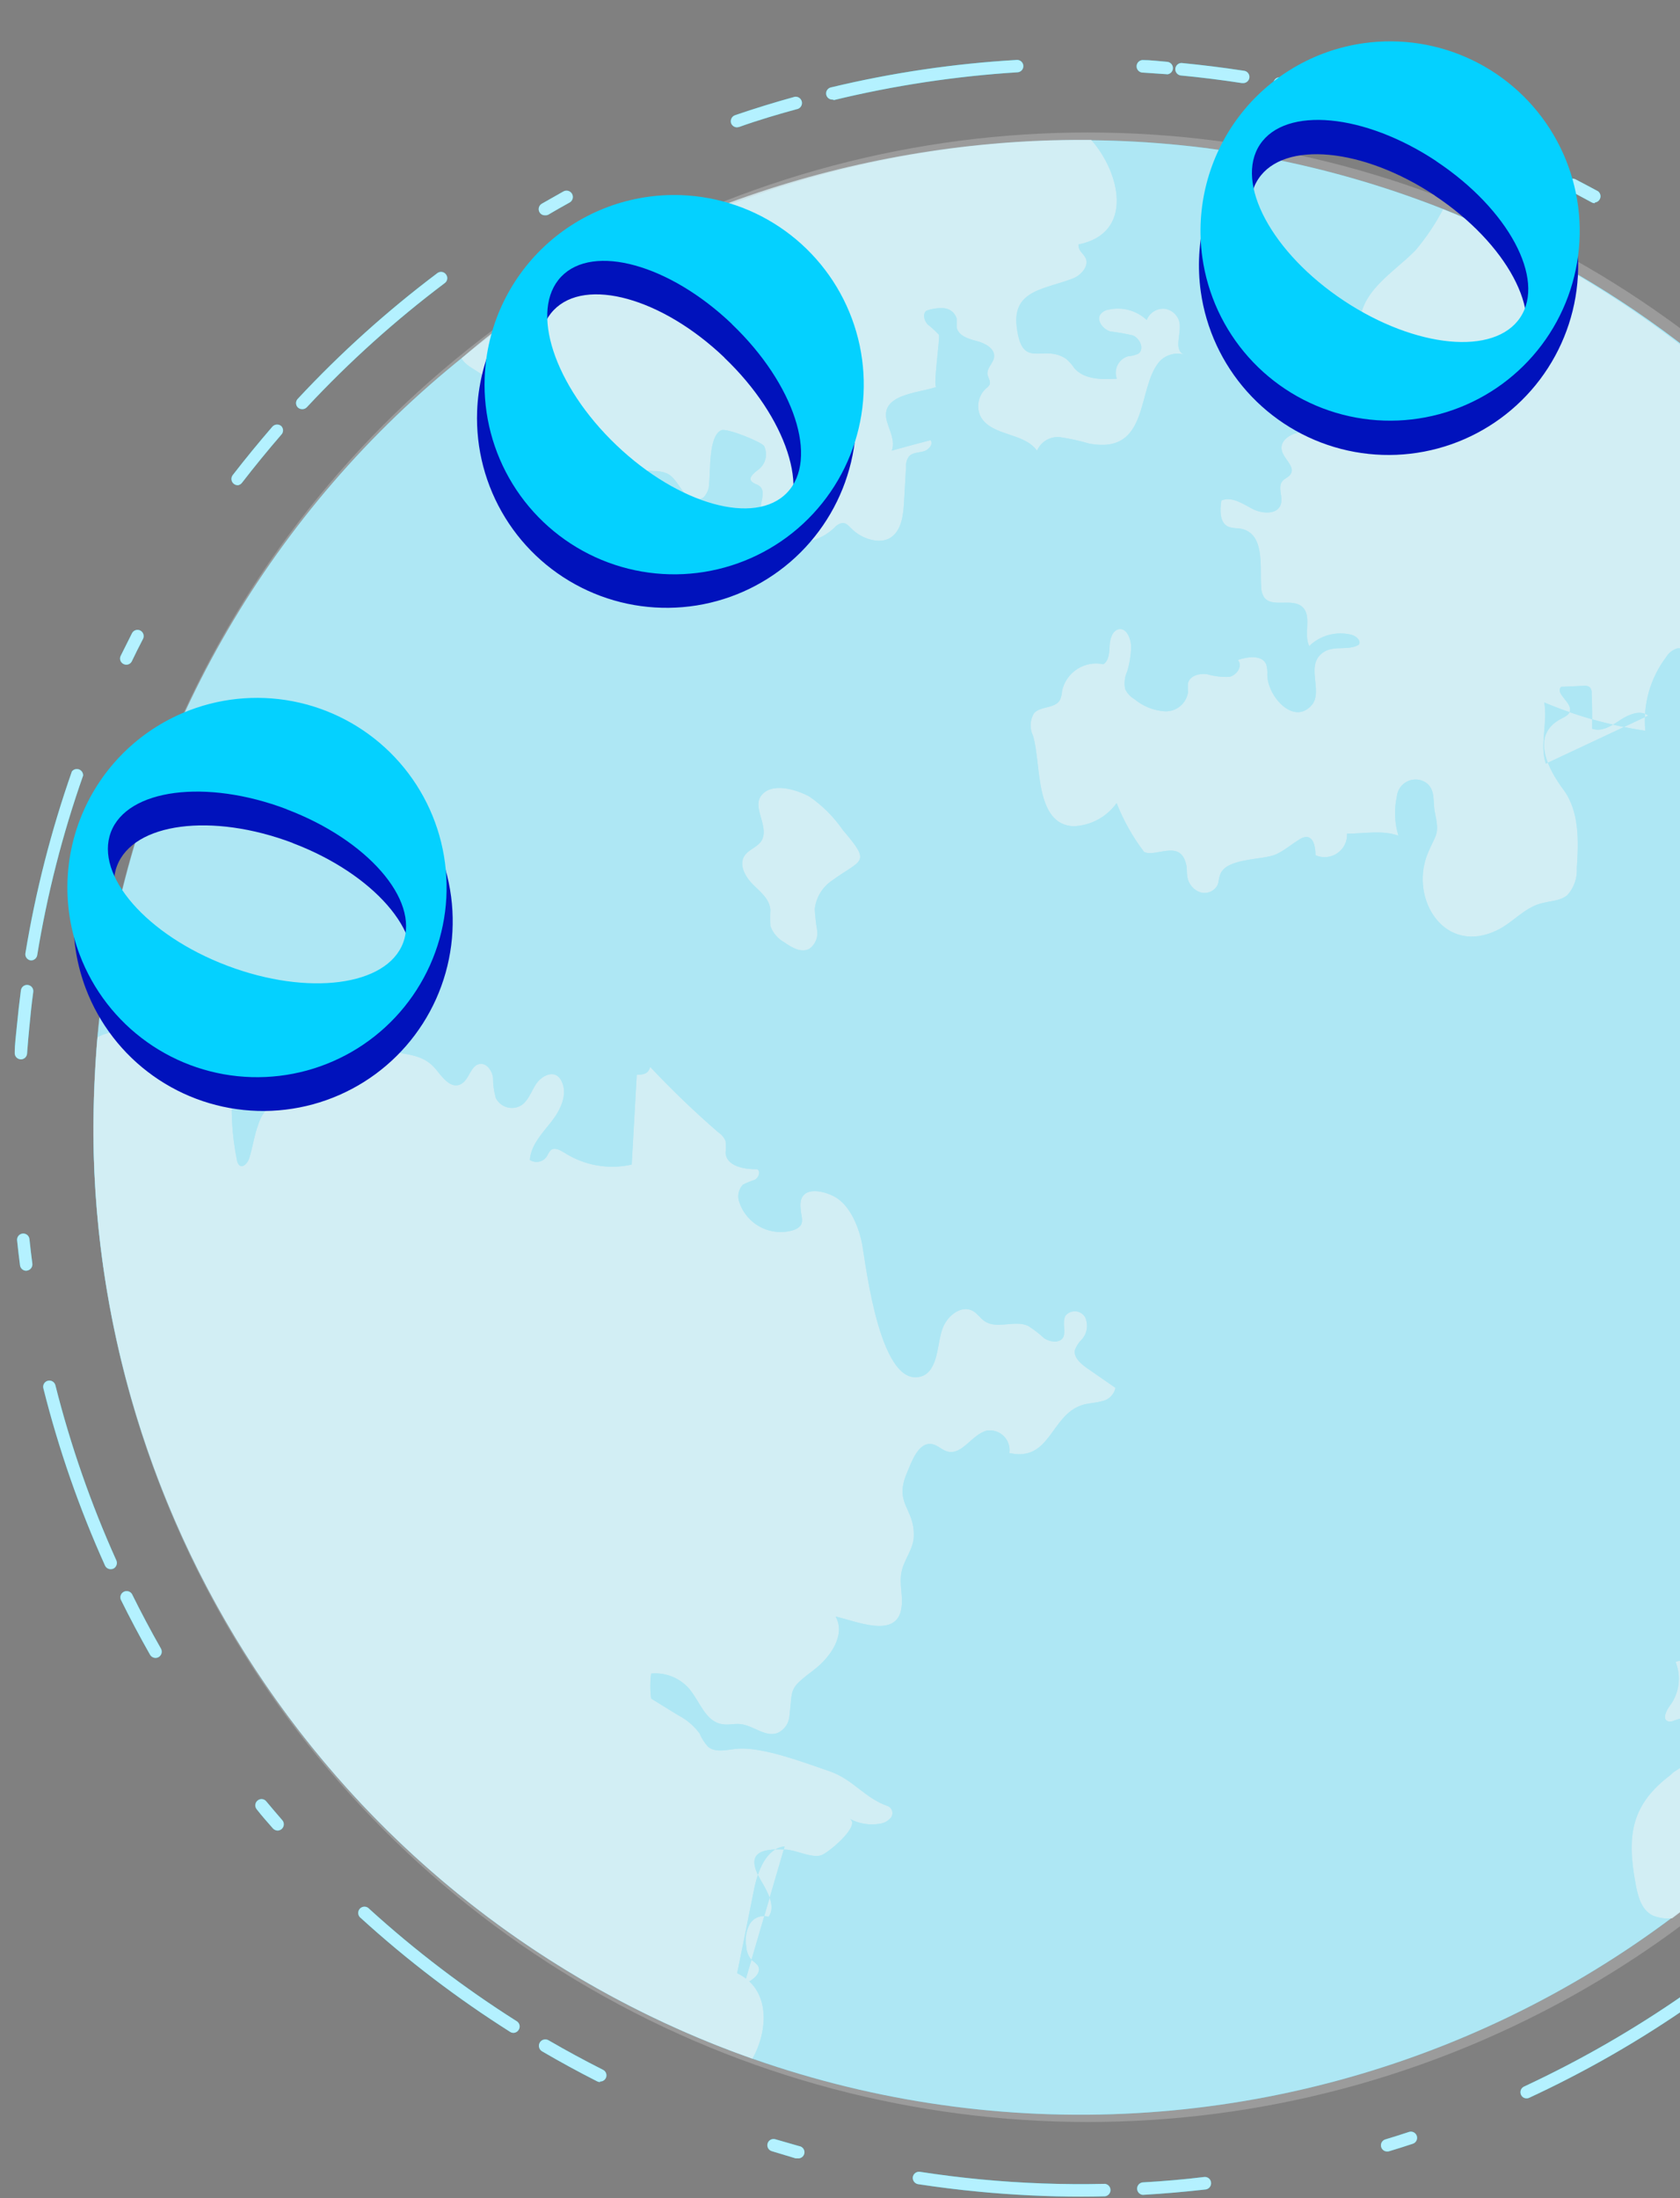 <svg width="685" height="896" viewBox="0 0 685 896" fill="none" xmlns="http://www.w3.org/2000/svg">
<rect x="0" y="0" width="685" height="896" fill="#808080" stroke="none"/>
<path d="M441 895.429C427.264 895.429 413.069 894.743 399.195 893.415C390.907 892.636 382.528 891.583 374.332 890.347C373.671 890.234 373.08 889.872 372.679 889.335C372.278 888.798 372.1 888.127 372.18 887.462C372.23 887.128 372.346 886.807 372.52 886.518C372.695 886.229 372.925 885.977 373.198 885.777C373.47 885.577 373.779 885.433 374.107 885.353C374.435 885.273 374.776 885.258 375.11 885.31C383.215 886.546 391.457 887.599 399.699 888.378C416.605 889.993 433.592 890.605 450.57 890.21C451.185 890.292 451.75 890.595 452.158 891.063C452.567 891.53 452.792 892.13 452.792 892.751C452.792 893.372 452.567 893.971 452.158 894.439C451.75 894.906 451.185 895.209 450.57 895.292C447.456 895.384 444.251 895.429 441 895.429ZM465.864 894.697C465.248 894.614 464.684 894.311 464.275 893.844C463.866 893.376 463.641 892.776 463.641 892.156C463.641 891.535 463.866 890.935 464.275 890.468C464.684 890 465.248 889.697 465.864 889.614C474.243 889.156 482.714 888.424 491.002 887.416C491.333 887.378 491.668 887.406 491.988 887.499C492.308 887.591 492.607 887.746 492.867 887.955C493.127 888.164 493.342 888.422 493.502 888.715C493.661 889.007 493.76 889.329 493.795 889.66C493.873 890.327 493.686 890.998 493.275 891.528C492.865 892.059 492.262 892.408 491.597 892.499C483.217 893.461 474.655 894.193 466.138 894.697H465.864ZM325.063 879.815H324.376L314.669 876.885C314.35 876.789 314.054 876.631 313.796 876.42C313.538 876.209 313.325 875.95 313.167 875.656C313.01 875.363 312.912 875.041 312.879 874.71C312.846 874.379 312.878 874.044 312.975 873.726C313.071 873.407 313.229 873.11 313.44 872.853C313.651 872.595 313.91 872.381 314.204 872.224C314.497 872.067 314.818 871.969 315.15 871.936C315.481 871.903 315.815 871.935 316.134 872.031L325.841 874.824C326.503 874.916 327.102 875.266 327.505 875.798C327.909 876.331 328.085 877.002 327.993 877.663C327.902 878.325 327.552 878.924 327.02 879.327C326.487 879.731 325.816 879.906 325.154 879.815H325.063ZM565.637 877.022C565.023 877.038 564.424 876.828 563.953 876.432C563.483 876.036 563.174 875.482 563.084 874.874C562.994 874.266 563.129 873.646 563.464 873.131C563.8 872.615 564.312 872.241 564.905 872.077C568.11 871.116 571.315 870.108 574.475 869.055C575.112 868.843 575.808 868.892 576.409 869.193C577.01 869.493 577.467 870.02 577.68 870.658C577.892 871.295 577.843 871.991 577.542 872.592C577.242 873.193 576.715 873.65 576.077 873.863C572.872 874.916 569.621 875.969 566.37 876.931C566.133 877.003 565.885 877.034 565.637 877.022ZM622.461 855.364C621.977 855.376 621.5 855.243 621.092 854.982C620.684 854.721 620.364 854.344 620.172 853.899C620.033 853.598 619.955 853.273 619.943 852.943C619.93 852.612 619.982 852.282 620.097 851.971C620.212 851.661 620.387 851.376 620.612 851.133C620.837 850.891 621.107 850.695 621.408 850.556C644.308 839.886 666.245 827.263 686.978 812.826C687.251 812.635 687.559 812.5 687.884 812.428C688.21 812.357 688.547 812.351 688.874 812.41C689.202 812.47 689.515 812.594 689.795 812.776C690.075 812.957 690.315 813.192 690.503 813.467C690.878 814.023 691.021 814.702 690.901 815.361C690.781 816.02 690.409 816.606 689.862 816.993C668.903 831.62 646.702 844.383 623.514 855.135C623.189 855.302 622.826 855.381 622.461 855.364ZM244.658 848.725C244.26 848.722 243.869 848.628 243.513 848.45C235.912 844.604 228.357 840.483 221.077 836.225C220.776 836.059 220.511 835.836 220.296 835.568C220.082 835.3 219.922 834.993 219.826 834.664C219.731 834.334 219.701 833.989 219.739 833.648C219.776 833.307 219.881 832.977 220.046 832.676C220.212 832.375 220.435 832.11 220.702 831.896C220.97 831.681 221.278 831.521 221.607 831.426C221.937 831.33 222.282 831.3 222.623 831.338C222.964 831.376 223.294 831.48 223.595 831.646C230.83 835.858 238.293 839.888 245.803 843.688C246.334 843.93 246.764 844.349 247.02 844.874C247.277 845.398 247.343 845.995 247.208 846.563C247.072 847.131 246.744 847.634 246.279 847.986C245.814 848.339 245.241 848.519 244.658 848.496V848.725ZM209.355 828.669C208.866 828.674 208.387 828.53 207.981 828.257C186.387 814.594 166.025 799.074 147.128 781.873C146.831 781.663 146.582 781.392 146.398 781.079C146.214 780.765 146.098 780.416 146.059 780.054C146.02 779.693 146.059 779.327 146.172 778.981C146.286 778.635 146.471 778.318 146.717 778.049C146.962 777.781 147.262 777.568 147.596 777.424C147.93 777.281 148.291 777.21 148.655 777.216C149.018 777.223 149.377 777.307 149.705 777.462C150.034 777.618 150.326 777.841 150.562 778.119C169.237 795.095 189.353 810.415 210.682 823.907C210.966 824.081 211.213 824.309 211.408 824.578C211.603 824.847 211.743 825.152 211.819 825.476C211.896 825.799 211.908 826.135 211.854 826.463C211.801 826.791 211.682 827.105 211.507 827.387C211.288 827.767 210.975 828.085 210.598 828.309C210.221 828.534 209.793 828.658 209.355 828.669ZM700.806 808.522C700.409 808.519 700.018 808.427 699.661 808.253C699.305 808.078 698.992 807.826 698.745 807.515C698.354 806.969 698.187 806.293 698.281 805.628C698.375 804.963 698.722 804.36 699.249 803.943C705.98 798.907 712.619 793.595 718.984 788.192C719.236 787.97 719.53 787.802 719.849 787.698C720.168 787.594 720.505 787.556 720.839 787.586C721.173 787.615 721.497 787.713 721.792 787.872C722.088 788.032 722.347 788.25 722.556 788.513C722.774 788.764 722.94 789.057 723.044 789.373C723.149 789.69 723.19 790.023 723.164 790.356C723.138 790.688 723.047 791.012 722.896 791.308C722.744 791.605 722.535 791.869 722.281 792.084C715.825 797.533 709.094 802.89 702.317 808.019C701.863 808.343 701.319 808.519 700.76 808.522H700.806ZM113.198 746.204C112.836 746.195 112.478 746.114 112.148 745.964C111.818 745.815 111.521 745.6 111.275 745.334C109.031 742.77 106.696 740.16 104.681 737.55C104.466 737.295 104.303 737 104.202 736.682C104.101 736.364 104.065 736.029 104.095 735.697C104.125 735.365 104.22 735.042 104.376 734.746C104.532 734.451 104.744 734.19 105.002 733.978C105.254 733.757 105.548 733.589 105.867 733.484C106.186 733.38 106.522 733.342 106.856 733.372C107.191 733.402 107.515 733.499 107.81 733.659C108.105 733.818 108.365 734.036 108.573 734.299C110.726 736.863 112.923 739.473 115.121 741.991C115.433 742.362 115.633 742.814 115.698 743.294C115.763 743.775 115.691 744.264 115.49 744.705C115.289 745.146 114.966 745.52 114.561 745.786C114.155 746.051 113.683 746.196 113.198 746.204ZM773.976 738.603C773.388 738.605 772.818 738.394 772.374 738.007C772.113 737.799 771.896 737.54 771.736 737.247C771.577 736.953 771.477 736.631 771.442 736.298C771.408 735.966 771.441 735.63 771.538 735.31C771.635 734.991 771.794 734.693 772.008 734.436C774.16 731.872 776.312 729.216 778.372 726.606C778.819 726.173 779.408 725.918 780.029 725.887C780.651 725.856 781.262 726.053 781.749 726.439C782.237 726.826 782.567 727.376 782.678 727.988C782.79 728.6 782.675 729.232 782.356 729.766C780.25 732.421 778.097 735.077 775.945 737.687C775.718 737.955 775.438 738.175 775.123 738.332C774.808 738.489 774.465 738.581 774.114 738.603H773.976ZM809.509 689.105C809.039 689.119 808.576 688.992 808.181 688.739C807.897 688.565 807.65 688.338 807.455 688.068C807.26 687.799 807.12 687.494 807.044 687.171C806.967 686.847 806.955 686.511 807.009 686.183C807.063 685.855 807.181 685.541 807.357 685.259C820.611 663.784 831.949 641.184 841.24 617.72C841.495 617.099 841.982 616.603 842.599 616.338C843.215 616.072 843.911 616.059 844.537 616.301C845.166 616.547 845.673 617.031 845.948 617.648C846.222 618.265 846.242 618.966 846.002 619.598C836.622 643.379 825.161 666.286 811.752 688.052C811.516 688.389 811.2 688.661 810.832 688.845C810.465 689.029 810.057 689.118 809.646 689.105H809.509ZM63.426 675.826C62.973 675.826 62.527 675.707 62.134 675.482C61.741 675.258 61.413 674.934 61.182 674.544C57.015 667.218 52.986 659.617 49.231 652.016C49.015 651.421 49.026 650.768 49.263 650.181C49.499 649.594 49.945 649.116 50.513 648.837C51.081 648.559 51.732 648.501 52.34 648.673C52.949 648.846 53.472 649.237 53.81 649.772C57.519 657.282 61.502 664.791 65.624 672.026C65.954 672.615 66.039 673.312 65.859 673.964C65.679 674.615 65.249 675.17 64.662 675.506C64.326 675.697 63.949 675.807 63.563 675.826H63.426ZM45.11 639.653C44.628 639.654 44.157 639.516 43.751 639.256C43.345 638.996 43.022 638.626 42.821 638.188C32.318 614.895 23.905 590.715 17.683 565.933C17.598 565.611 17.578 565.276 17.624 564.947C17.669 564.617 17.779 564.3 17.947 564.013C18.115 563.726 18.338 563.475 18.603 563.274C18.868 563.073 19.17 562.927 19.491 562.842C19.813 562.758 20.148 562.738 20.477 562.784C20.807 562.829 21.124 562.939 21.411 563.107C21.698 563.274 21.949 563.497 22.15 563.762C22.351 564.027 22.498 564.329 22.582 564.651C28.755 589.146 37.075 613.048 47.445 636.082C47.712 636.703 47.727 637.403 47.488 638.034C47.249 638.666 46.774 639.181 46.163 639.47C45.842 639.595 45.5 639.657 45.156 639.653H45.11ZM848.979 606.823C848.693 606.891 848.395 606.891 848.109 606.823C847.796 606.714 847.507 606.546 847.26 606.326C847.012 606.107 846.81 605.84 846.666 605.543C846.521 605.245 846.437 604.922 846.417 604.591C846.398 604.261 846.443 603.93 846.552 603.617C849.345 595.696 851.955 587.591 854.244 579.578C854.334 579.254 854.487 578.951 854.695 578.687C854.904 578.424 855.163 578.204 855.457 578.042C855.751 577.88 856.075 577.778 856.41 577.743C856.744 577.708 857.082 577.741 857.404 577.838C857.728 577.928 858.031 578.081 858.294 578.289C858.558 578.498 858.778 578.757 858.94 579.051C859.102 579.345 859.204 579.669 859.239 580.004C859.273 580.338 859.241 580.676 859.144 580.998C856.808 589.102 854.153 597.299 851.359 605.312C851.152 605.758 850.823 606.137 850.41 606.404C849.997 606.671 849.516 606.816 849.024 606.823H848.979ZM10.677 517.992C10.054 517.996 9.452 517.769 8.987 517.354C8.522 516.94 8.226 516.368 8.159 515.749C7.701 512.406 7.334 509.018 6.968 505.629C6.895 504.961 7.091 504.292 7.511 503.768C7.932 503.244 8.544 502.909 9.212 502.836C9.88 502.763 10.549 502.959 11.073 503.38C11.597 503.8 11.932 504.412 12.005 505.08C12.371 508.422 12.737 511.765 13.195 515.108C13.274 515.774 13.087 516.445 12.676 516.976C12.265 517.507 11.662 517.855 10.998 517.946L10.677 517.992ZM871.507 507.964H871.232C870.567 507.884 869.961 507.547 869.541 507.025C869.122 506.503 868.924 505.838 868.988 505.171C868.988 503.569 869.309 501.966 869.492 500.592C869.675 499.219 869.812 497.067 869.95 495.327C869.978 494.996 870.073 494.673 870.226 494.379C870.38 494.084 870.591 493.823 870.847 493.61C871.102 493.397 871.397 493.237 871.715 493.139C872.032 493.04 872.366 493.006 872.697 493.037C873.028 493.066 873.351 493.16 873.645 493.314C873.94 493.468 874.201 493.679 874.414 493.934C874.627 494.189 874.787 494.485 874.885 494.802C874.984 495.12 875.018 495.454 874.987 495.785C874.987 497.525 874.712 499.31 874.529 501.05C874.345 502.79 874.208 504.301 874.025 505.95C873.875 506.535 873.519 507.046 873.023 507.391C872.527 507.735 871.924 507.89 871.323 507.827L871.507 507.964ZM873.75 447.111C873.086 447.112 872.447 446.854 871.969 446.393C871.49 445.932 871.21 445.303 871.186 444.639C870.365 419.401 867.3 394.286 862.028 369.591C861.962 368.96 862.132 368.327 862.505 367.814C862.879 367.302 863.429 366.945 864.049 366.815C864.67 366.684 865.317 366.787 865.865 367.105C866.414 367.424 866.825 367.934 867.019 368.538C872.312 393.538 875.377 418.959 876.177 444.501C876.19 445.166 875.944 445.81 875.491 446.297C875.039 446.784 874.414 447.076 873.75 447.111ZM8.342 431.818C8.011 431.794 7.687 431.706 7.391 431.558C7.094 431.409 6.83 431.203 6.612 430.952C6.395 430.701 6.23 430.41 6.126 430.095C6.022 429.78 5.982 429.447 6.006 429.116C6.006 425.499 6.556 421.882 6.876 418.264C7.334 413.38 7.884 408.526 8.525 403.703C8.564 403.372 8.67 403.051 8.834 402.76C8.999 402.469 9.22 402.214 9.484 402.01C9.748 401.805 10.05 401.655 10.373 401.569C10.696 401.482 11.033 401.461 11.364 401.505C11.696 401.545 12.016 401.65 12.307 401.815C12.598 401.979 12.853 402.2 13.057 402.465C13.262 402.729 13.412 403.031 13.498 403.354C13.585 403.677 13.607 404.013 13.562 404.344C12.921 408.923 12.417 413.914 11.959 418.768C11.593 422.339 11.318 425.911 11.043 429.437C11.027 429.78 10.94 430.117 10.788 430.425C10.636 430.734 10.423 431.008 10.162 431.231C9.9 431.454 9.595 431.621 9.267 431.722C8.938 431.823 8.592 431.856 8.25 431.818H8.342ZM12.921 391.478H12.463C12.135 391.428 11.82 391.313 11.536 391.141C11.252 390.968 11.005 390.742 10.81 390.473C10.614 390.205 10.473 389.901 10.395 389.578C10.318 389.256 10.304 388.921 10.356 388.593C14.511 363.379 20.854 338.574 29.313 314.461C29.648 314.034 30.11 313.724 30.633 313.577C31.155 313.429 31.711 313.451 32.22 313.639C32.729 313.828 33.165 314.173 33.466 314.625C33.766 315.077 33.915 315.613 33.892 316.155C25.509 339.978 19.242 364.494 15.164 389.417C15.062 389.949 14.795 390.434 14.4 390.804C14.005 391.174 13.503 391.41 12.966 391.478H12.921ZM860.884 356.724C860.321 356.728 859.773 356.539 859.332 356.189C858.891 355.84 858.582 355.35 858.457 354.801C856.396 346.696 854.107 338.546 851.589 330.533C851.489 330.217 851.453 329.885 851.482 329.555C851.511 329.226 851.605 328.905 851.758 328.611C851.911 328.318 852.12 328.058 852.374 327.845C852.628 327.633 852.921 327.472 853.237 327.373C853.881 327.171 854.578 327.231 855.178 327.539C855.778 327.848 856.232 328.381 856.442 329.022C858.961 337.126 861.296 345.368 863.356 353.565C863.445 353.886 863.468 354.223 863.423 354.554C863.378 354.885 863.267 355.203 863.096 355.49C862.924 355.776 862.697 356.025 862.427 356.222C862.157 356.418 861.85 356.558 861.525 356.632C861.32 356.708 861.101 356.739 860.884 356.724ZM51.475 270.962C51.092 270.958 50.715 270.864 50.376 270.687C50.073 270.546 49.802 270.344 49.579 270.095C49.356 269.846 49.186 269.554 49.079 269.238C48.972 268.921 48.93 268.586 48.956 268.252C48.982 267.919 49.076 267.595 49.231 267.298C50.742 264.231 52.253 261.209 53.81 258.141C53.96 257.84 54.169 257.573 54.424 257.354C54.679 257.135 54.975 256.97 55.295 256.867C55.615 256.765 55.953 256.728 56.287 256.758C56.622 256.788 56.947 256.884 57.244 257.042C57.834 257.362 58.276 257.901 58.472 258.544C58.669 259.186 58.606 259.88 58.297 260.476C56.74 263.452 55.229 266.474 53.718 269.634C53.501 270.039 53.177 270.377 52.782 270.611C52.386 270.845 51.934 270.966 51.475 270.962ZM824.939 262.079C824.472 262.091 824.01 261.974 823.606 261.74C823.202 261.505 822.871 261.163 822.65 260.751C821.093 257.729 819.536 254.798 818.071 251.868C817.744 251.272 817.666 250.572 817.855 249.919C818.044 249.267 818.484 248.716 819.078 248.388C819.37 248.227 819.69 248.125 820.021 248.089C820.351 248.052 820.686 248.082 821.006 248.175C821.325 248.269 821.622 248.425 821.881 248.634C822.14 248.844 822.354 249.102 822.513 249.395C824.161 252.371 825.764 255.348 827.366 258.553C827.672 259.155 827.728 259.853 827.522 260.496C827.317 261.139 826.866 261.674 826.267 261.987C825.84 262.132 825.383 262.163 824.939 262.079ZM792.887 210.246C792.478 210.255 792.074 210.159 791.713 209.966C791.352 209.774 791.047 209.491 790.827 209.147C776.115 188.616 759.645 169.404 741.604 151.727C741.171 151.243 740.939 150.613 740.953 149.963C740.967 149.314 741.227 148.695 741.681 148.23C742.134 147.765 742.747 147.489 743.395 147.458C744.044 147.428 744.68 147.644 745.175 148.064C763.425 165.964 780.079 185.422 794.948 206.216C795.141 206.486 795.28 206.792 795.355 207.116C795.43 207.44 795.44 207.775 795.384 208.103C795.329 208.431 795.209 208.744 795.032 209.026C794.855 209.307 794.624 209.55 794.352 209.742C793.974 210.007 793.531 210.165 793.07 210.2L792.887 210.246ZM96.897 197.791C96.331 197.792 95.781 197.598 95.341 197.242C94.81 196.826 94.465 196.218 94.379 195.55C94.293 194.881 94.474 194.206 94.883 193.67C100.057 186.985 105.506 180.346 111.046 173.935C111.496 173.429 112.124 173.118 112.799 173.066C113.474 173.015 114.142 173.228 114.663 173.66C114.899 173.894 115.085 174.173 115.213 174.479C115.34 174.786 115.406 175.114 115.406 175.446C115.406 175.778 115.34 176.107 115.213 176.413C115.085 176.72 114.899 176.998 114.663 177.232C109.169 183.597 103.811 190.144 98.683 196.784C98.294 197.308 97.722 197.668 97.08 197.791H96.897ZM123.18 166.792C122.535 166.786 121.915 166.541 121.44 166.105C121.205 165.871 121.018 165.593 120.891 165.286C120.763 164.98 120.697 164.651 120.697 164.319C120.697 163.987 120.763 163.659 120.891 163.352C121.018 163.046 121.205 162.768 121.44 162.534C138.864 143.841 157.894 126.711 178.31 111.342C178.572 111.137 178.873 110.988 179.194 110.902C179.515 110.817 179.851 110.797 180.18 110.844C180.509 110.891 180.825 111.004 181.11 111.176C181.394 111.348 181.641 111.576 181.836 111.845C182.042 112.105 182.195 112.403 182.284 112.723C182.373 113.042 182.397 113.376 182.354 113.705C182.312 114.034 182.203 114.351 182.035 114.638C181.868 114.924 181.644 115.173 181.378 115.371C161.197 130.566 142.382 147.496 125.149 165.968C124.922 166.218 124.647 166.42 124.34 166.561C124.033 166.703 123.701 166.781 123.363 166.792H123.18ZM732.171 141.975C731.54 141.966 730.936 141.721 730.477 141.288C724.296 135.656 717.839 130.115 711.337 124.804C711.079 124.593 710.864 124.334 710.706 124.041C710.548 123.747 710.449 123.425 710.415 123.094C710.381 122.762 710.412 122.427 710.508 122.108C710.603 121.788 710.76 121.491 710.971 121.232C711.181 120.974 711.441 120.759 711.734 120.601C712.028 120.442 712.349 120.343 712.681 120.309C713.013 120.275 713.348 120.307 713.667 120.402C713.986 120.498 714.284 120.655 714.542 120.866C721.136 126.223 727.638 131.855 733.911 137.533C734.389 138.013 734.658 138.664 734.658 139.342C734.658 140.019 734.389 140.67 733.911 141.15C733.543 141.576 733.044 141.866 732.492 141.975H732.171ZM222.175 87.76C221.732 87.771 221.294 87.661 220.907 87.444C220.52 87.226 220.199 86.909 219.978 86.524C219.643 85.94 219.551 85.248 219.723 84.597C219.894 83.945 220.314 83.388 220.893 83.044L229.776 78.007C230.077 77.848 230.406 77.75 230.745 77.717C231.084 77.685 231.425 77.72 231.751 77.82C232.076 77.92 232.378 78.083 232.641 78.3C232.903 78.517 233.12 78.783 233.279 79.084C233.439 79.384 233.537 79.713 233.569 80.052C233.601 80.391 233.567 80.733 233.467 81.058C233.367 81.383 233.204 81.686 232.987 81.948C232.77 82.21 232.504 82.427 232.203 82.586C229.273 84.189 226.342 85.883 223.458 87.577C223.052 87.743 222.611 87.806 222.175 87.76ZM650.209 82.815C649.776 82.819 649.35 82.708 648.973 82.495C645.92 80.846 642.944 79.244 640.044 77.687C639.437 77.371 638.98 76.827 638.774 76.175C638.568 75.522 638.63 74.814 638.945 74.207C639.261 73.6 639.805 73.143 640.458 72.937C641.11 72.731 641.818 72.792 642.425 73.108C645.447 74.665 648.469 76.313 651.583 77.962C651.986 78.271 652.289 78.693 652.452 79.174C652.615 79.656 652.631 80.175 652.499 80.665C652.366 81.156 652.091 81.596 651.708 81.93C651.325 82.264 650.851 82.476 650.347 82.541L650.209 82.815ZM594.942 57.128C594.639 57.176 594.33 57.176 594.026 57.128C570.432 48.128 546.083 41.247 521.268 36.569C520.609 36.436 520.029 36.049 519.652 35.492C519.275 34.936 519.132 34.254 519.253 33.592C519.308 33.265 519.428 32.952 519.607 32.672C519.785 32.392 520.018 32.151 520.291 31.963C520.565 31.775 520.873 31.644 521.198 31.578C521.523 31.512 521.859 31.512 522.184 31.578C547.291 36.327 571.929 43.283 595.812 52.366C596.442 52.612 596.952 53.094 597.234 53.709C597.516 54.324 597.548 55.024 597.323 55.663C597.111 56.111 596.773 56.488 596.35 56.748C595.927 57.008 595.438 57.14 594.942 57.128ZM300.52 51.908C299.99 51.911 299.472 51.75 299.038 51.446C298.603 51.143 298.273 50.712 298.093 50.214C297.887 49.57 297.939 48.871 298.238 48.265C298.537 47.658 299.06 47.191 299.696 46.963C307.709 44.215 315.905 41.697 324.056 39.453C324.673 39.361 325.304 39.497 325.828 39.837C326.352 40.176 326.735 40.696 326.904 41.297C327.072 41.899 327.015 42.541 326.744 43.104C326.473 43.666 326.005 44.11 325.429 44.353C317.37 46.551 309.266 48.932 301.344 51.77L300.52 51.908ZM339.486 40.598C338.847 40.633 338.219 40.423 337.729 40.011C337.239 39.6 336.925 39.017 336.849 38.382C336.773 37.746 336.942 37.106 337.321 36.59C337.701 36.075 338.262 35.724 338.891 35.607C363.739 29.645 389.069 25.906 414.58 24.434C415.248 24.392 415.905 24.617 416.408 25.059C416.91 25.501 417.216 26.125 417.259 26.793C417.301 27.461 417.077 28.118 416.634 28.62C416.192 29.123 415.568 29.429 414.901 29.471C389.679 31.052 364.644 34.836 340.082 40.781L339.486 40.598ZM506.707 33.867H506.341C498.053 32.585 489.628 31.532 481.294 30.753C480.67 30.634 480.112 30.286 479.729 29.779C479.346 29.27 479.165 28.638 479.222 28.005C479.279 27.371 479.57 26.782 480.037 26.35C480.505 25.919 481.116 25.677 481.752 25.671C490.177 26.495 498.74 27.548 507.119 28.83C507.787 28.885 508.406 29.203 508.84 29.714C509.273 30.225 509.486 30.887 509.432 31.555C509.377 32.223 509.059 32.842 508.548 33.275C508.037 33.709 507.375 33.922 506.707 33.867ZM475.617 30.25L465.543 29.563C464.927 29.453 464.372 29.122 463.983 28.631C463.595 28.141 463.399 27.525 463.433 26.9C463.466 26.275 463.728 25.684 464.167 25.238C464.606 24.793 465.193 24.523 465.818 24.48C469.206 24.48 472.64 24.938 476.029 25.213C476.644 25.296 477.208 25.599 477.617 26.066C478.026 26.534 478.251 27.133 478.251 27.754C478.251 28.375 478.026 28.975 477.617 29.442C477.208 29.91 476.644 30.213 476.029 30.296L475.617 30.25Z" fill="#04D1FF"/>
<path d="M38.105 462.405C38.105 449.034 38.654 435.847 39.753 422.843C48.855 323.383 94.624 230.863 168.16 163.277C241.695 95.692 337.739 57.872 437.612 57.174C440.085 57.174 442.557 57.174 444.938 57.174C494.055 57.653 542.665 67.151 588.349 85.196C656.448 112.128 715.913 157.121 760.344 215.333C804.776 273.545 832.491 342.772 840.508 415.563C841.973 429.116 842.767 442.853 842.889 456.773C843.265 509.616 833.229 562.015 813.354 610.979C793.479 659.944 764.154 704.514 727.055 742.145C689.955 779.776 645.806 809.732 597.13 830.301C548.453 850.87 496.202 861.651 443.359 862.027C390.516 862.402 338.116 852.366 289.152 832.491C240.188 812.617 195.618 783.292 157.986 746.192C81.987 671.266 38.864 569.217 38.105 462.496V462.405Z" fill="#04D1FF"/>
<g opacity="0.6">
<path d="M38.103 462.405C38.103 449.034 38.652 435.847 39.751 422.843C48.853 323.383 94.623 230.863 168.158 163.277C241.693 95.692 337.737 57.872 437.61 57.174C440.083 57.174 442.555 57.174 444.936 57.174C494.053 57.653 542.663 67.151 588.347 85.196C656.446 112.128 715.911 157.121 760.342 215.333C804.774 273.545 832.489 342.772 840.506 415.563C841.971 429.116 842.765 442.853 842.887 456.773C843.263 509.616 833.227 562.015 813.352 610.979C793.477 659.944 764.153 704.514 727.053 742.145C689.953 779.776 645.804 809.732 597.128 830.301C548.451 850.87 496.2 861.651 443.357 862.027C390.514 862.402 338.114 852.366 289.15 832.492C240.186 812.617 195.616 783.292 157.984 746.192C81.984 671.266 38.862 569.217 38.103 462.496V462.405Z" fill="white"/>
</g>
<path opacity="0.4" d="M319.935 752.66C312.38 753.393 308.946 762.688 307.435 770.289C305.145 781.644 302.856 793.183 300.566 804.356C314.303 810.858 313.25 827.754 306.794 839.201C228.685 811.666 160.971 760.707 112.887 693.276C64.802 625.845 38.688 545.223 38.105 462.405C38.105 449.034 38.654 435.847 39.753 422.843C40.074 422.633 40.41 422.449 40.761 422.294C51.75 417.074 60.404 426.461 68.646 431.772C70.523 432.963 94.654 444.684 94.975 441.433C93.942 451.973 94.497 462.608 96.623 472.982C96.715 473.786 97.088 474.532 97.676 475.088C99.233 476.141 101.019 473.989 101.614 472.158C103.079 467.579 103.674 462.634 105.414 458.101C106.148 455.771 107.386 453.633 109.04 451.836C110.694 450.04 112.723 448.63 114.984 447.707C119.563 446.241 124.737 447.981 129.591 447.294C132.51 446.694 135.258 445.45 137.635 443.651C140.011 441.853 141.956 439.547 143.327 436.9C145.929 431.773 147.839 426.322 149.005 420.691C154.683 433.283 169.107 425.499 177.577 435.71C180.279 439.007 183.576 443.723 187.514 442.12C191.451 440.518 191.68 434.199 195.71 433.695C198.549 433.375 200.609 436.443 201.021 439.236C201 442.069 201.386 444.891 202.166 447.615C202.614 448.495 203.235 449.276 203.991 449.911C204.747 450.547 205.623 451.024 206.567 451.314C207.51 451.605 208.503 451.702 209.485 451.602C210.468 451.501 211.42 451.204 212.285 450.729C215.353 448.897 216.498 445.142 218.421 442.12C220.344 439.098 224.465 436.534 227.35 438.64C228.014 439.168 228.547 439.842 228.907 440.609C231.7 445.967 228.54 452.514 224.786 457.276C221.031 462.038 216.452 466.801 216.04 472.845C216.608 473.211 217.244 473.459 217.91 473.574C218.575 473.689 219.257 473.669 219.915 473.516C220.573 473.362 221.194 473.077 221.739 472.679C222.285 472.28 222.745 471.776 223.092 471.196C223.453 470.345 223.948 469.557 224.557 468.861C226.114 467.533 228.403 468.861 230.097 469.868C234.126 472.458 238.63 474.221 243.347 475.054C248.063 475.887 252.898 475.774 257.571 474.722L259.631 438.091C262.424 438.091 264.21 437.816 265.126 434.931C273.925 444.302 283.202 453.212 292.92 461.626C294.238 462.47 295.262 463.702 295.85 465.152C296.009 466.751 296.009 468.361 295.85 469.96C296.171 475.317 303.359 476.737 308.717 476.599C310.273 477.469 309.358 480.033 307.801 480.903C306.113 481.432 304.473 482.106 302.901 482.918C301.988 483.885 301.372 485.094 301.128 486.402C300.885 487.709 301.023 489.059 301.528 490.29C303.051 494.67 306.227 498.281 310.376 500.351C314.525 502.422 319.32 502.788 323.735 501.371C324.792 501.031 325.73 500.395 326.437 499.54C327.765 497.525 326.437 494.961 326.437 492.488C325.43 482.964 335.595 485.162 340.448 487.909C346.859 491.481 350.43 500.913 351.621 507.69C353.04 515.566 358.993 567.994 376.484 560.759C378.098 559.963 379.391 558.638 380.147 557.004C382.666 552.426 382.482 546.519 384.36 541.436C386.237 536.354 391.961 531.775 396.677 534.385C398.554 535.438 399.745 537.453 401.576 538.643C406.613 541.94 413.756 537.956 419.205 540.475C421.534 541.954 423.725 543.64 425.753 545.512C428.042 547.068 431.66 547.572 433.262 545.512C434.865 543.451 432.942 539.193 434.407 536.354C434.902 535.74 435.537 535.255 436.26 534.939C436.982 534.623 437.77 534.487 438.557 534.54C439.343 534.594 440.105 534.837 440.778 535.249C441.45 535.66 442.014 536.228 442.42 536.903C443.122 538.394 443.367 540.06 443.122 541.69C442.878 543.321 442.155 544.841 441.046 546.061C439.827 547.242 438.888 548.682 438.299 550.273C437.658 553.25 440.497 555.722 442.878 557.462L454.829 565.75C454.534 567.114 453.842 568.359 452.839 569.329C451.837 570.299 450.569 570.95 449.197 571.199C446.541 571.932 443.702 571.932 441.046 572.802C428.271 577.06 428.317 596.017 411.558 592.308C411.744 591.062 411.635 589.791 411.24 588.595C410.846 587.399 410.176 586.313 409.286 585.422C408.396 584.532 407.309 583.863 406.113 583.468C404.918 583.073 403.646 582.965 402.401 583.15C396.265 584.661 392.281 593.407 386.191 591.667C384.085 591.071 382.482 589.24 380.33 588.736C374.424 587.317 371.539 596.383 369.845 600.275C364.35 613.096 372.913 614.653 372.592 626.1C372.592 631.32 368.517 635.761 367.555 640.935C366.594 646.11 368.334 650.551 367.555 655.359C365.815 668.5 348.416 660.533 340.723 658.976C344.89 666.44 338.663 675.506 331.886 680.68C321.446 688.602 323.232 687.915 321.904 699.362C321.813 700.886 321.303 702.355 320.431 703.607C319.558 704.859 318.357 705.846 316.959 706.459C311.968 708.245 307.114 703.3 301.848 702.796C299.33 702.521 296.766 703.345 294.247 702.796C287.654 701.651 285.364 693.638 281.106 688.51C279.199 686.284 276.786 684.549 274.069 683.449C271.352 682.35 268.41 681.918 265.492 682.191C265.057 685.581 265.057 689.012 265.492 692.402L276.573 699.225C279.985 700.986 282.946 703.508 285.227 706.597C286.064 708.576 287.225 710.402 288.661 712C291.912 714.747 296.812 713.099 301.024 712.824C311.372 712.137 328.177 718.593 338.113 721.982C348.049 725.37 352.399 732.971 362.198 736.313C362.595 736.519 362.942 736.807 363.218 737.159C363.493 737.511 363.69 737.917 363.794 738.352C363.898 738.786 363.908 739.238 363.822 739.676C363.736 740.115 363.557 740.529 363.297 740.892C362.146 742.284 360.509 743.184 358.718 743.411C354.517 744.131 350.197 743.422 346.447 741.396C351.3 744.052 337.289 755.774 334.542 756.369C330.329 757.331 324.651 754.125 320.347 753.942C309.724 753.393 303.588 755.499 310.548 767.038C313.204 771.617 316.318 777.111 313.387 781.37C311.929 780.914 310.359 780.975 308.941 781.543C307.524 782.11 306.345 783.148 305.603 784.483C304.201 787.22 303.734 790.34 304.275 793.366C304.349 795.438 305.124 797.424 306.473 798.998C307.388 799.604 308.22 800.327 308.946 801.15C310.915 804.127 306.885 807.378 303.543 808.66" fill="#04D1FF"/>
<path opacity="0.4" d="M672.051 291.703C668.754 289.23 664.037 291.245 660.603 293.534C657.169 295.824 653.094 298.48 649.202 297.06C649.202 292.481 649.202 287.49 648.973 282.682C649.035 282.235 649.002 281.779 648.876 281.345C648.75 280.911 648.533 280.508 648.24 280.164C647.877 279.894 647.461 279.702 647.02 279.599C646.579 279.497 646.122 279.487 645.676 279.569L636.518 279.981C633.909 282.82 641.097 286.3 640.09 289.963C639.632 291.611 637.8 292.298 636.289 293.122C623.606 299.945 631.711 314.094 637.388 321.786C644.074 330.715 643.661 342.941 642.929 353.838C643.05 355.83 642.777 357.826 642.124 359.712C641.472 361.598 640.454 363.336 639.128 364.828C636.152 367.392 631.802 367.209 628.002 368.353C621.408 370.231 616.738 376.092 610.602 379.114C589.081 389.691 574.887 366.659 581.892 348.527C585.555 339.369 587.112 340.926 585.006 330.852C584.136 326.686 585.51 321.695 581.16 318.856C580.046 318.184 578.779 317.806 577.479 317.756C576.179 317.707 574.888 317.988 573.726 318.574C572.564 319.159 571.569 320.03 570.836 321.104C570.102 322.178 569.652 323.421 569.529 324.717C568.397 329.997 568.618 335.478 570.17 340.651C563.806 338.316 556.205 339.827 549.245 339.827C549.317 341.387 548.989 342.939 548.292 344.337C547.595 345.734 546.553 346.93 545.263 347.811C543.974 348.692 542.481 349.228 540.926 349.37C539.371 349.511 537.805 349.252 536.378 348.618C536.378 345.459 535.691 341.155 532.578 341.155C531.658 341.23 530.773 341.546 530.014 342.071C526.717 344.039 523.786 346.649 520.306 348.252C514.949 350.725 499.61 349.534 497.412 356.769C496.954 358.005 496.954 359.424 496.496 360.661C495.864 361.937 494.798 362.946 493.489 363.508C492.18 364.071 490.714 364.149 489.353 363.729C488.007 363.25 486.813 362.421 485.895 361.326C484.978 360.231 484.369 358.91 484.133 357.501C483.767 355.624 484.133 353.655 483.492 351.824C480.928 342.116 470.9 349.717 466.459 347.245C461.847 341.16 458.088 334.474 455.286 327.372C453.263 330.196 450.615 332.516 447.55 334.152C444.485 335.788 441.084 336.696 437.612 336.805C429.874 336.438 426.577 330.257 424.837 322.748C423.097 315.238 422.914 305.348 421.174 299.853C420.473 298.412 420.148 296.816 420.228 295.216C420.308 293.615 420.791 292.06 421.632 290.695C424.333 287.765 430.148 288.864 432.163 285.384C432.678 284.212 432.973 282.954 433.033 281.675C433.824 277.996 436.042 274.782 439.202 272.738C442.362 270.695 446.204 269.989 449.883 270.777C452.264 269.221 452.31 265.832 452.447 262.993C452.585 260.154 453.775 256.629 456.614 256.445C459.453 256.262 461.193 260.475 461.193 263.726C461.115 267.062 460.591 270.373 459.636 273.57C458.588 275.845 458.283 278.393 458.766 280.851C459.559 282.581 460.871 284.022 462.521 284.972C466.025 287.906 470.37 289.653 474.93 289.963C477.199 290.066 479.426 289.322 481.178 287.875C482.93 286.428 484.081 284.381 484.408 282.133C484.293 280.915 484.293 279.688 484.408 278.47C485.141 275.448 488.987 274.395 492.101 274.807C495.071 275.677 498.166 276.049 501.258 275.906C504.326 275.31 506.89 271.327 504.692 269.037C508.813 267.618 514.72 266.885 516.323 270.915C516.688 272.272 516.828 273.679 516.735 275.081C516.735 283.736 527.633 296.19 535.05 287.17C539.629 281.217 531.57 270.411 540.225 265.512C544.346 263.176 549.978 265.237 553.961 262.856C555.243 261.345 553.045 259.284 551.122 258.781C548.087 257.999 544.901 258.009 541.871 258.811C538.84 259.613 536.066 261.179 533.814 263.36C531.342 258.323 535.142 250.905 530.884 247.288C526.625 243.67 518.521 247.929 515.361 243.396C514.558 242.007 514.162 240.42 514.217 238.817C513.621 230.987 516.048 216.701 505.059 215.373C503.712 215.374 502.371 215.189 501.075 214.823C497.275 213.358 497.32 208.047 498.007 204.017C502.174 202.231 506.616 205.299 510.599 207.406C514.583 209.512 520.902 209.878 522.23 205.574C523.237 202.506 520.81 198.66 522.871 196.142C523.786 194.997 525.481 194.539 526.259 193.257C528.182 190.235 523.512 187.167 522.642 183.641C521.497 178.788 527.999 175.674 532.944 176.04C537.889 176.407 543.521 178.055 547.505 175.125C548.787 174.163 549.749 172.835 550.939 171.828C554.952 169.045 559.81 167.749 564.676 168.165C572.46 168.165 554.785 136.112 554.602 134.052C553.274 119.262 568.339 111.158 577.176 102C581.516 96.856 585.278 91.252 588.394 85.287C653.232 111.276 710.266 153.555 753.982 208.036C797.699 262.517 826.618 327.357 837.943 396.285C839.128 402.527 839.862 408.847 840.141 415.195C830.984 412.585 816.652 405.717 807.357 411.303C795.497 418.401 804.06 435.983 790.415 441.203C787.026 441.203 787.988 435.571 786.065 432.824C784.79 431.512 783.22 430.523 781.486 429.939C779.792 429.069 778.189 427.284 778.876 425.36C775.9 423.071 771.824 426.001 769.077 428.566C766.017 431.785 762.139 434.111 757.859 435.297C748.701 437.174 740.505 430.718 732.4 426.368C725.583 423.006 718.471 420.278 711.154 418.217C714.634 418.446 716.42 413.638 715.092 410.342C713.259 407.324 711.008 404.58 708.407 402.191C704.606 397.612 707.537 392.164 704.332 387.264C700.394 381.128 692.793 376.824 692.152 369.59C691.373 360.844 701.31 355.258 709.231 352.007C704.927 342.071 693.205 335.294 693.205 324.533C693.539 320.388 694.79 316.368 696.868 312.766C700.562 305.134 704.255 297.503 707.949 289.871C709.89 286.896 710.672 283.311 710.147 279.798C709.094 275.814 704.973 273.479 701.31 271.647L689.313 265.649C687.724 264.659 685.871 264.18 684.001 264.275C682.093 264.821 680.459 266.063 679.423 267.755C672.886 276.367 669.829 287.122 670.86 297.884C656.695 295.777 642.85 291.901 629.65 286.346C631.115 294.588 627.727 303.608 630.291 311.3" fill="#04D1FF"/>
<path opacity="0.4" d="M339.349 358.877C337.382 360.177 335.723 361.892 334.489 363.901C333.256 365.91 332.476 368.165 332.206 370.507C332.37 373.407 332.691 376.296 333.167 379.161C333.404 380.597 333.233 382.07 332.675 383.413C332.116 384.757 331.192 385.917 330.008 386.762C326.757 388.548 322.865 386.304 319.843 384.152C317.177 382.705 315.139 380.324 314.119 377.467C314.005 375.271 314.005 373.07 314.119 370.873C313.753 366.294 309.907 363.501 306.839 360.388C303.771 357.274 301.161 352.421 303.588 348.803C305.19 346.422 308.167 345.598 310.136 343.263C314.257 337.631 306.747 329.801 310.136 324.672C314.257 318.628 324.376 321.696 329.962 324.672C335.352 328.361 340.01 333.019 343.699 338.409C355.512 352.146 351.3 350.131 339.349 358.877Z" fill="#04D1FF"/>
<path opacity="0.4" d="M188.154 146.096C255.463 87.67 349.422 57.632 437.611 57.037C440.084 57.037 442.556 57.037 444.937 57.037C456.613 70.132 462.749 94.996 439.717 99.666C439.717 102.185 441.137 102.78 442.419 104.795C444.434 107.954 441.091 111.938 437.84 113.357C426.484 117.936 412.748 117.936 414.534 133.092C416.686 151.408 425.34 139.777 434.818 146.371C436.07 147.496 437.178 148.773 438.115 150.171C442.144 154.75 449.241 154.75 455.377 154.384C455.043 153.484 454.897 152.525 454.949 151.566C455 150.607 455.249 149.67 455.678 148.811C456.107 147.952 456.709 147.191 457.445 146.574C458.181 145.957 459.035 145.499 459.956 145.226C461.414 145.143 462.843 144.785 464.169 144.173C466.733 142.296 464.81 137.9 461.879 136.709C458.857 136.015 455.8 135.48 452.721 135.107C449.699 134.237 446.906 130.528 448.738 128.055C449.605 127.019 450.831 126.348 452.172 126.178C454.89 125.593 457.709 125.675 460.388 126.416C463.067 127.158 465.527 128.537 467.557 130.436C468.119 129.003 469.123 127.785 470.424 126.962C471.725 126.138 473.255 125.751 474.792 125.857C476.328 126.046 477.761 126.728 478.876 127.802C479.991 128.875 480.727 130.282 480.973 131.81C481.614 136.389 478.546 142.341 482.53 144.448C480.747 144.007 478.878 144.065 477.126 144.614C475.374 145.163 473.806 146.182 472.594 147.561C463.436 158.596 468.839 185.337 444.205 180.85C440.363 179.709 436.446 178.837 432.483 178.24C430.493 177.97 428.469 178.361 426.723 179.354C424.977 180.347 423.606 181.886 422.821 183.735C417.647 176.271 404.506 177.874 399.927 169.998C398.943 168.088 398.62 165.905 399.01 163.792C399.399 161.679 400.479 159.755 402.079 158.322C402.678 157.933 403.166 157.397 403.498 156.765C404.048 155.391 402.857 154.018 402.628 152.552C402.308 150.08 405.01 147.973 405.33 145.638C405.788 142.158 401.758 139.915 398.324 139.045C394.89 138.175 390.769 136.893 390.082 133.458C390.082 132.268 390.082 131.032 390.082 129.887C389.747 128.723 389.062 127.69 388.12 126.928C387.178 126.166 386.025 125.713 384.817 125.629C382.388 125.476 379.955 125.835 377.674 126.682C376.117 128.009 376.804 130.711 378.223 132.222C379.857 133.505 381.388 134.913 382.802 136.435C383.443 137.396 380.238 158.276 381.84 157.726C374.377 160.291 358.442 160.657 361.647 171.829C362.792 175.767 365.082 179.843 363.616 183.689C368.867 182.224 374.133 180.804 379.414 179.43C380.696 181.125 378.589 183.46 376.529 184.009C374.468 184.559 371.95 184.467 370.622 186.07C369.74 187.289 369.318 188.782 369.432 190.282L368.607 204.797C368.287 210.063 367.6 216.107 363.25 219.084C358.9 222.06 351.299 219.77 347.132 215.42C346.125 214.413 345.026 213.177 343.607 213.177C342.301 213.373 341.111 214.041 340.264 215.054C337.796 217.446 334.792 219.213 331.503 220.209C328.213 221.204 324.733 221.399 321.353 220.778C317.995 220.036 315.02 218.099 312.981 215.328C310.943 212.557 309.981 209.141 310.272 205.713C310.73 203.149 311.829 199.944 309.815 198.25C308.67 197.242 306.655 197.105 306.106 195.685C305.556 194.266 307.754 192.526 309.357 191.335C310.736 190.244 311.707 188.719 312.114 187.008C312.521 185.297 312.34 183.499 311.6 181.903C310.822 180.255 296.261 174.302 294.017 175.401C288.843 177.919 289.759 191.793 289.118 197.151C289.124 199.256 288.302 201.279 286.829 202.783C284.173 204.706 280.418 202.783 278.403 200.173C276.389 197.563 274.878 194.403 271.947 192.984C270.191 192.27 268.301 191.942 266.407 192.022C264.52 191.717 262.59 191.795 260.734 192.251C258.877 192.707 257.131 193.533 255.601 194.678C254.319 195.96 253.586 197.654 252.304 198.936C250.71 200.219 248.79 201.032 246.759 201.283C244.729 201.534 242.669 201.213 240.811 200.356C236.965 198.936 233.485 196.555 229.547 195.502C221.122 193.259 211.506 197.242 203.768 193.259C200.013 191.335 197.357 185.978 200.288 183.002C203.218 180.026 208.392 180.896 209.079 177.324C209.766 173.753 201.341 168.945 199.921 165.968C198.502 162.992 201.295 159.192 198.593 154.796C195.846 151.133 190.535 150.08 188.154 146.096Z" fill="#04D1FF"/>
<path opacity="0.4" d="M682.307 722.44C686.886 719.235 692.426 717.357 694.121 710.809C696.364 701.652 691.556 698.034 682.628 701.331C681.873 701.743 680.997 701.873 680.155 701.697C677.591 700.873 679.422 697.119 681.117 694.966C682.894 692.483 684.022 689.594 684.398 686.563C684.773 683.532 684.385 680.455 683.269 677.612C682.765 676.239 707.857 675.644 710.742 677.155C720.449 682.466 714.13 703.071 725.349 699.591C726.127 691.761 725.715 683.657 725.715 675.689L737.162 675.277C734.323 675.277 736.017 660.762 737.162 659.16C740.963 652.932 752.547 655.588 751.54 643.866C750.212 628.985 721.457 626.009 724.891 643.042C715.774 646.113 706.151 647.403 696.547 646.842C696.319 649.864 696.135 652.932 695.952 656C694.852 656.681 693.605 657.09 692.315 657.194C691.025 657.297 689.729 657.092 688.534 656.595C686.34 652.714 685.327 648.276 685.62 643.826C685.913 639.377 687.499 635.11 690.183 631.549C686.932 626.512 690.916 620.01 694.762 615.385C684.23 607.693 687.252 587.912 699.615 583.974C711.978 580.037 726.219 593.544 722.51 606.045C728.582 606.747 734.274 609.361 738.765 613.508C739.258 605.588 742.209 598.018 747.208 591.855C752.206 585.691 759.002 581.239 766.65 579.121C774.343 577.152 783.5 577.289 788.72 571.291C791.056 568.635 792.246 565.155 794.398 562.362C799.343 556.135 808.135 554.853 816.056 554.395C821.368 554.12 826.725 554.028 832.037 554.12C809.987 645.232 756.86 725.804 681.803 781.965C679.026 782.258 676.219 781.833 673.653 780.729C669.074 778.302 667.746 772.624 666.831 767.588C663.213 747.944 665.228 735.535 681.208 723.493L682.307 722.44Z" fill="#04D1FF"/>
<path opacity="0.7" d="M319.935 752.66C312.38 753.393 308.946 762.688 307.435 770.289C305.145 781.644 302.856 793.183 300.566 804.356C314.303 810.858 313.25 827.754 306.794 839.201C228.685 811.666 160.971 760.707 112.887 693.276C64.802 625.845 38.688 545.223 38.105 462.405C38.105 449.034 38.654 435.847 39.753 422.843C40.074 422.633 40.41 422.449 40.761 422.294C51.75 417.074 60.404 426.461 68.646 431.772C70.523 432.963 94.654 444.684 94.975 441.433C93.942 451.973 94.497 462.608 96.623 472.982C96.715 473.786 97.088 474.532 97.676 475.088C99.233 476.141 101.019 473.989 101.614 472.158C103.079 467.579 103.674 462.634 105.414 458.101C106.148 455.771 107.386 453.633 109.04 451.836C110.694 450.04 112.723 448.63 114.984 447.707C119.563 446.241 124.737 447.981 129.591 447.294C132.51 446.694 135.258 445.45 137.635 443.651C140.011 441.853 141.956 439.547 143.327 436.9C145.929 431.773 147.839 426.322 149.005 420.691C154.683 433.283 169.107 425.499 177.577 435.71C180.279 439.007 183.576 443.723 187.514 442.12C191.451 440.518 191.68 434.199 195.71 433.695C198.549 433.375 200.609 436.443 201.021 439.236C201 442.069 201.386 444.891 202.166 447.615C202.614 448.495 203.235 449.276 203.991 449.911C204.747 450.547 205.623 451.024 206.567 451.314C207.51 451.605 208.503 451.702 209.485 451.602C210.468 451.501 211.42 451.204 212.285 450.729C215.353 448.897 216.498 445.142 218.421 442.12C220.344 439.098 224.465 436.534 227.35 438.64C228.014 439.168 228.547 439.842 228.907 440.609C231.7 445.967 228.54 452.514 224.786 457.276C221.031 462.038 216.452 466.801 216.04 472.845C216.608 473.211 217.244 473.459 217.91 473.574C218.575 473.689 219.257 473.669 219.915 473.516C220.573 473.362 221.194 473.077 221.739 472.679C222.285 472.28 222.745 471.776 223.092 471.196C223.453 470.345 223.948 469.557 224.557 468.861C226.114 467.533 228.403 468.861 230.097 469.868C234.126 472.458 238.63 474.221 243.347 475.054C248.063 475.887 252.898 475.774 257.571 474.722L259.631 438.091C262.424 438.091 264.21 437.816 265.126 434.931C273.925 444.302 283.202 453.212 292.92 461.626C294.238 462.47 295.262 463.702 295.85 465.152C296.009 466.751 296.009 468.361 295.85 469.96C296.171 475.317 303.359 476.737 308.717 476.599C310.273 477.469 309.358 480.033 307.801 480.903C306.113 481.432 304.473 482.106 302.901 482.918C301.988 483.885 301.372 485.094 301.128 486.402C300.885 487.709 301.023 489.059 301.528 490.29C303.051 494.67 306.227 498.281 310.376 500.351C314.525 502.422 319.32 502.788 323.735 501.371C324.792 501.031 325.73 500.395 326.437 499.54C327.765 497.525 326.437 494.961 326.437 492.488C325.43 482.964 335.595 485.162 340.448 487.909C346.859 491.481 350.43 500.913 351.621 507.69C353.04 515.566 358.993 567.994 376.484 560.759C378.098 559.963 379.391 558.638 380.147 557.004C382.666 552.426 382.482 546.519 384.36 541.436C386.237 536.354 391.961 531.775 396.677 534.385C398.554 535.438 399.745 537.453 401.576 538.643C406.613 541.94 413.756 537.956 419.205 540.475C421.534 541.954 423.725 543.64 425.753 545.512C428.042 547.068 431.66 547.572 433.262 545.512C434.865 543.451 432.942 539.193 434.407 536.354C434.902 535.74 435.537 535.255 436.26 534.939C436.982 534.623 437.77 534.487 438.557 534.54C439.343 534.594 440.105 534.837 440.778 535.249C441.45 535.66 442.014 536.228 442.42 536.903C443.122 538.394 443.367 540.06 443.122 541.69C442.878 543.321 442.155 544.841 441.046 546.061C439.827 547.242 438.888 548.682 438.299 550.273C437.658 553.25 440.497 555.722 442.878 557.462L454.829 565.75C454.534 567.114 453.842 568.359 452.839 569.329C451.837 570.299 450.569 570.95 449.197 571.199C446.541 571.932 443.702 571.932 441.046 572.802C428.271 577.06 428.317 596.017 411.558 592.308C411.744 591.062 411.635 589.791 411.24 588.595C410.846 587.399 410.176 586.313 409.286 585.422C408.396 584.532 407.309 583.863 406.113 583.468C404.918 583.073 403.646 582.965 402.401 583.15C396.265 584.661 392.281 593.407 386.191 591.667C384.085 591.071 382.482 589.24 380.33 588.736C374.424 587.317 371.539 596.383 369.845 600.275C364.35 613.096 372.913 614.653 372.592 626.1C372.592 631.32 368.517 635.761 367.555 640.935C366.594 646.11 368.334 650.551 367.555 655.359C365.815 668.5 348.416 660.533 340.723 658.976C344.89 666.44 338.663 675.506 331.886 680.68C321.446 688.602 323.232 687.915 321.904 699.362C321.813 700.886 321.303 702.355 320.431 703.607C319.558 704.859 318.357 705.846 316.959 706.459C311.968 708.245 307.114 703.3 301.848 702.796C299.33 702.521 296.766 703.345 294.247 702.796C287.654 701.651 285.364 693.638 281.106 688.51C279.199 686.284 276.786 684.549 274.069 683.449C271.352 682.35 268.41 681.918 265.492 682.191C265.057 685.581 265.057 689.012 265.492 692.402L276.573 699.225C279.985 700.986 282.946 703.508 285.227 706.597C286.064 708.576 287.225 710.402 288.661 712C291.912 714.747 296.812 713.099 301.024 712.824C311.372 712.137 328.177 718.593 338.113 721.982C348.049 725.37 352.399 732.971 362.198 736.313C362.595 736.519 362.942 736.807 363.218 737.159C363.493 737.511 363.69 737.917 363.794 738.352C363.898 738.786 363.908 739.238 363.822 739.676C363.736 740.115 363.557 740.529 363.297 740.892C362.146 742.284 360.509 743.184 358.718 743.411C354.517 744.131 350.197 743.422 346.447 741.396C351.3 744.052 337.289 755.774 334.542 756.369C330.329 757.331 324.651 754.125 320.347 753.942C309.724 753.393 303.588 755.499 310.548 767.038C313.204 771.617 316.318 777.111 313.387 781.37C311.929 780.914 310.359 780.975 308.941 781.543C307.524 782.11 306.345 783.148 305.603 784.483C304.201 787.22 303.734 790.34 304.275 793.366C304.349 795.438 305.124 797.424 306.473 798.998C307.388 799.604 308.22 800.327 308.946 801.15C310.915 804.127 306.885 807.378 303.543 808.66" fill="white"/>
<path opacity="0.7" d="M672.051 291.703C668.754 289.23 664.037 291.245 660.603 293.534C657.169 295.824 653.094 298.48 649.202 297.06C649.202 292.481 649.202 287.49 648.973 282.682C649.035 282.235 649.002 281.779 648.876 281.345C648.75 280.911 648.533 280.508 648.24 280.164C647.877 279.894 647.461 279.702 647.02 279.599C646.579 279.497 646.122 279.487 645.676 279.569L636.518 279.981C633.909 282.82 641.097 286.3 640.09 289.963C639.632 291.611 637.8 292.298 636.289 293.122C623.606 299.945 631.711 314.094 637.388 321.786C644.074 330.715 643.661 342.941 642.929 353.838C643.05 355.83 642.777 357.826 642.124 359.712C641.472 361.598 640.454 363.336 639.128 364.828C636.152 367.392 631.802 367.209 628.002 368.353C621.408 370.231 616.738 376.092 610.602 379.114C589.081 389.691 574.887 366.659 581.892 348.527C585.555 339.369 587.112 340.926 585.006 330.852C584.136 326.686 585.51 321.695 581.16 318.856C580.046 318.184 578.779 317.806 577.479 317.756C576.179 317.707 574.888 317.988 573.726 318.574C572.564 319.159 571.569 320.03 570.836 321.104C570.102 322.178 569.652 323.421 569.529 324.717C568.397 329.997 568.618 335.478 570.17 340.651C563.806 338.316 556.205 339.827 549.245 339.827C549.317 341.387 548.989 342.939 548.292 344.337C547.595 345.734 546.553 346.93 545.263 347.811C543.974 348.692 542.481 349.228 540.926 349.37C539.371 349.511 537.805 349.252 536.378 348.618C536.378 345.459 535.691 341.155 532.578 341.155C531.658 341.23 530.773 341.546 530.014 342.071C526.717 344.039 523.786 346.649 520.306 348.252C514.949 350.725 499.61 349.534 497.412 356.769C496.954 358.005 496.954 359.424 496.496 360.661C495.864 361.937 494.798 362.946 493.489 363.508C492.18 364.071 490.714 364.149 489.353 363.729C488.007 363.25 486.813 362.421 485.895 361.326C484.978 360.231 484.369 358.91 484.133 357.501C483.767 355.624 484.133 353.655 483.492 351.824C480.928 342.116 470.9 349.717 466.459 347.245C461.847 341.16 458.088 334.474 455.286 327.372C453.263 330.196 450.615 332.516 447.55 334.152C444.485 335.788 441.084 336.696 437.612 336.805C429.874 336.438 426.577 330.257 424.837 322.748C423.097 315.238 422.914 305.348 421.174 299.853C420.473 298.412 420.148 296.816 420.228 295.216C420.308 293.615 420.791 292.06 421.632 290.695C424.333 287.765 430.148 288.864 432.163 285.384C432.678 284.212 432.973 282.954 433.033 281.675C433.824 277.996 436.042 274.782 439.202 272.738C442.362 270.695 446.204 269.989 449.883 270.777C452.264 269.221 452.31 265.832 452.447 262.993C452.585 260.154 453.775 256.629 456.614 256.445C459.453 256.262 461.193 260.475 461.193 263.726C461.115 267.062 460.591 270.373 459.636 273.57C458.588 275.845 458.283 278.393 458.766 280.851C459.559 282.581 460.871 284.022 462.521 284.972C466.025 287.906 470.37 289.653 474.93 289.963C477.199 290.066 479.426 289.322 481.178 287.875C482.93 286.428 484.081 284.381 484.408 282.133C484.293 280.915 484.293 279.688 484.408 278.47C485.141 275.448 488.987 274.395 492.101 274.807C495.071 275.677 498.166 276.049 501.258 275.906C504.326 275.31 506.89 271.327 504.692 269.037C508.813 267.618 514.72 266.885 516.323 270.915C516.688 272.272 516.828 273.679 516.735 275.081C516.735 283.736 527.633 296.19 535.05 287.17C539.629 281.217 531.57 270.411 540.225 265.512C544.346 263.176 549.978 265.237 553.961 262.856C555.243 261.345 553.045 259.284 551.122 258.781C548.087 257.999 544.901 258.009 541.871 258.811C538.84 259.613 536.066 261.179 533.814 263.36C531.342 258.323 535.142 250.905 530.884 247.288C526.625 243.67 518.521 247.929 515.361 243.396C514.558 242.007 514.162 240.42 514.217 238.817C513.621 230.987 516.048 216.701 505.059 215.373C503.712 215.374 502.371 215.189 501.075 214.823C497.275 213.358 497.32 208.047 498.007 204.017C502.174 202.231 506.616 205.299 510.599 207.406C514.583 209.512 520.902 209.878 522.23 205.574C523.237 202.506 520.81 198.66 522.871 196.142C523.786 194.997 525.481 194.539 526.259 193.257C528.182 190.235 523.512 187.167 522.642 183.641C521.497 178.788 527.999 175.674 532.944 176.04C537.889 176.407 543.521 178.055 547.505 175.125C548.787 174.163 549.749 172.835 550.939 171.828C554.952 169.045 559.81 167.749 564.676 168.165C572.46 168.165 554.785 136.112 554.602 134.052C553.274 119.262 568.339 111.158 577.176 102C581.516 96.856 585.278 91.252 588.394 85.287C653.232 111.276 710.266 153.555 753.982 208.036C797.699 262.517 826.618 327.357 837.943 396.285C839.128 402.527 839.862 408.847 840.141 415.195C830.984 412.585 816.652 405.717 807.357 411.303C795.497 418.401 804.06 435.983 790.415 441.203C787.026 441.203 787.988 435.571 786.065 432.824C784.79 431.512 783.22 430.523 781.486 429.939C779.792 429.069 778.189 427.284 778.876 425.36C775.9 423.071 771.824 426.001 769.077 428.566C766.017 431.785 762.139 434.111 757.859 435.297C748.701 437.174 740.505 430.718 732.4 426.368C725.583 423.006 718.471 420.278 711.154 418.217C714.634 418.446 716.42 413.638 715.092 410.342C713.259 407.324 711.008 404.58 708.407 402.191C704.606 397.612 707.537 392.164 704.332 387.264C700.394 381.128 692.793 376.824 692.152 369.59C691.373 360.844 701.31 355.258 709.231 352.007C704.927 342.071 693.205 335.294 693.205 324.533C693.539 320.388 694.79 316.368 696.868 312.766C700.562 305.134 704.255 297.503 707.949 289.871C709.89 286.896 710.672 283.311 710.147 279.798C709.094 275.814 704.973 273.479 701.31 271.647L689.313 265.649C687.724 264.659 685.871 264.18 684.001 264.275C682.093 264.821 680.459 266.063 679.423 267.755C672.886 276.367 669.829 287.122 670.86 297.884C656.695 295.777 642.85 291.901 629.65 286.346C631.115 294.588 627.727 303.608 630.291 311.3" fill="white"/>
<path opacity="0.7" d="M339.349 358.877C337.382 360.177 335.723 361.892 334.489 363.901C333.256 365.91 332.476 368.165 332.206 370.507C332.37 373.407 332.691 376.296 333.167 379.161C333.404 380.597 333.233 382.07 332.675 383.413C332.116 384.757 331.192 385.917 330.008 386.762C326.757 388.548 322.865 386.304 319.843 384.152C317.177 382.705 315.139 380.324 314.119 377.467C314.005 375.271 314.005 373.07 314.119 370.873C313.753 366.294 309.907 363.501 306.839 360.388C303.771 357.274 301.161 352.421 303.588 348.803C305.19 346.422 308.167 345.598 310.136 343.263C314.257 337.631 306.747 329.801 310.136 324.672C314.257 318.628 324.376 321.696 329.962 324.672C335.352 328.361 340.01 333.019 343.699 338.409C355.512 352.146 351.3 350.131 339.349 358.877Z" fill="white"/>
<path opacity="0.7" d="M188.154 146.096C255.463 87.67 349.422 57.632 437.611 57.037C440.084 57.037 442.556 57.037 444.937 57.037C456.613 70.132 462.749 94.996 439.717 99.666C439.717 102.185 441.137 102.78 442.419 104.795C444.434 107.954 441.091 111.938 437.84 113.357C426.484 117.936 412.748 117.936 414.534 133.092C416.686 151.408 425.34 139.777 434.818 146.371C436.07 147.496 437.178 148.773 438.115 150.171C442.144 154.75 449.241 154.75 455.377 154.384C455.043 153.484 454.897 152.525 454.949 151.566C455 150.607 455.249 149.67 455.678 148.811C456.107 147.952 456.709 147.191 457.445 146.574C458.181 145.957 459.035 145.499 459.956 145.226C461.414 145.143 462.843 144.785 464.169 144.173C466.733 142.296 464.81 137.9 461.879 136.709C458.857 136.015 455.8 135.48 452.721 135.107C449.699 134.237 446.906 130.528 448.738 128.055C449.605 127.019 450.831 126.348 452.172 126.178C454.89 125.593 457.709 125.675 460.388 126.416C463.067 127.158 465.527 128.537 467.557 130.436C468.119 129.003 469.123 127.785 470.424 126.962C471.725 126.138 473.255 125.751 474.792 125.857C476.328 126.046 477.761 126.728 478.876 127.802C479.991 128.875 480.727 130.282 480.973 131.81C481.614 136.389 478.546 142.341 482.53 144.448C480.747 144.007 478.878 144.065 477.126 144.614C475.374 145.163 473.806 146.182 472.594 147.561C463.436 158.596 468.839 185.337 444.205 180.85C440.363 179.709 436.446 178.837 432.483 178.24C430.493 177.97 428.469 178.361 426.723 179.354C424.977 180.347 423.606 181.886 422.821 183.735C417.647 176.271 404.506 177.874 399.927 169.998C398.943 168.088 398.62 165.905 399.01 163.792C399.399 161.679 400.479 159.755 402.079 158.322C402.678 157.933 403.166 157.397 403.498 156.765C404.048 155.391 402.857 154.018 402.628 152.552C402.308 150.08 405.01 147.973 405.33 145.638C405.788 142.158 401.758 139.915 398.324 139.045C394.89 138.175 390.769 136.893 390.082 133.458C390.082 132.268 390.082 131.032 390.082 129.887C389.747 128.723 389.062 127.69 388.12 126.928C387.178 126.166 386.025 125.713 384.817 125.629C382.388 125.476 379.955 125.835 377.674 126.682C376.117 128.009 376.804 130.711 378.223 132.222C379.857 133.505 381.388 134.913 382.802 136.435C383.443 137.396 380.238 158.276 381.84 157.726C374.377 160.291 358.442 160.657 361.647 171.829C362.792 175.767 365.082 179.843 363.616 183.689C368.867 182.224 374.133 180.804 379.414 179.43C380.696 181.125 378.589 183.46 376.529 184.009C374.468 184.559 371.95 184.467 370.622 186.07C369.74 187.289 369.318 188.782 369.432 190.282L368.607 204.797C368.287 210.063 367.6 216.107 363.25 219.084C358.9 222.06 351.299 219.77 347.132 215.42C346.125 214.413 345.026 213.177 343.607 213.177C342.301 213.373 341.111 214.041 340.264 215.054C337.796 217.446 334.792 219.213 331.503 220.209C328.213 221.204 324.733 221.399 321.353 220.778C317.995 220.036 315.02 218.099 312.981 215.328C310.943 212.557 309.981 209.141 310.272 205.713C310.73 203.149 311.829 199.944 309.815 198.25C308.67 197.242 306.655 197.105 306.106 195.685C305.556 194.266 307.754 192.526 309.357 191.335C310.736 190.244 311.707 188.719 312.114 187.008C312.521 185.297 312.34 183.499 311.6 181.903C310.822 180.255 296.261 174.302 294.017 175.401C288.843 177.919 289.759 191.793 289.118 197.151C289.124 199.256 288.302 201.279 286.829 202.783C284.173 204.706 280.418 202.783 278.403 200.173C276.389 197.563 274.878 194.403 271.947 192.984C270.191 192.27 268.301 191.942 266.407 192.022C264.52 191.717 262.59 191.795 260.734 192.251C258.877 192.707 257.131 193.533 255.601 194.678C254.319 195.96 253.586 197.654 252.304 198.936C250.71 200.219 248.79 201.032 246.759 201.283C244.729 201.534 242.669 201.213 240.811 200.356C236.965 198.936 233.485 196.555 229.547 195.502C221.122 193.259 211.506 197.242 203.768 193.259C200.013 191.335 197.357 185.978 200.288 183.002C203.218 180.026 208.392 180.896 209.079 177.324C209.766 173.753 201.341 168.945 199.921 165.968C198.502 162.992 201.295 159.192 198.593 154.796C195.846 151.133 190.535 150.08 188.154 146.096Z" fill="white"/>
<path opacity="0.7" d="M682.307 722.44C686.886 719.235 692.426 717.357 694.121 710.809C696.364 701.652 691.556 698.034 682.628 701.331C681.873 701.743 680.997 701.873 680.155 701.697C677.591 700.873 679.422 697.119 681.117 694.966C682.894 692.483 684.022 689.594 684.398 686.563C684.773 683.532 684.385 680.455 683.269 677.612C682.765 676.239 707.857 675.644 710.742 677.155C720.449 682.466 714.13 703.071 725.349 699.591C726.127 691.761 725.715 683.657 725.715 675.689L737.162 675.277C734.323 675.277 736.017 660.762 737.162 659.16C740.963 652.932 752.547 655.588 751.54 643.866C750.212 628.985 721.457 626.009 724.891 643.042C715.774 646.113 706.151 647.403 696.547 646.842C696.319 649.864 696.135 652.932 695.952 656C694.852 656.681 693.605 657.09 692.315 657.194C691.025 657.297 689.729 657.092 688.534 656.595C686.34 652.714 685.327 648.276 685.62 643.826C685.913 639.377 687.499 635.11 690.183 631.549C686.932 626.512 690.916 620.01 694.762 615.385C684.23 607.693 687.252 587.912 699.615 583.974C711.978 580.037 726.219 593.544 722.51 606.045C728.582 606.747 734.274 609.361 738.765 613.508C739.258 605.588 742.209 598.018 747.208 591.855C752.206 585.691 759.002 581.239 766.65 579.121C774.343 577.152 783.5 577.289 788.72 571.291C791.056 568.635 792.246 565.155 794.398 562.362C799.343 556.135 808.135 554.853 816.056 554.395C821.368 554.12 826.725 554.028 832.037 554.12C809.987 645.232 756.86 725.804 681.803 781.965C679.026 782.258 676.219 781.833 673.653 780.729C669.074 778.302 667.746 772.624 666.831 767.588C663.213 747.944 665.228 735.535 681.208 723.493L682.307 722.44Z" fill="white"/>
<g opacity="0.7">
<path d="M441 895.429C427.264 895.429 413.069 894.743 399.195 893.415C390.907 892.636 382.528 891.583 374.332 890.347C373.671 890.234 373.08 889.872 372.679 889.335C372.278 888.798 372.1 888.127 372.18 887.462C372.23 887.128 372.346 886.807 372.52 886.518C372.695 886.229 372.925 885.977 373.198 885.777C373.47 885.577 373.779 885.433 374.107 885.353C374.435 885.273 374.776 885.258 375.11 885.31C383.215 886.546 391.457 887.599 399.699 888.378C416.605 889.993 433.592 890.605 450.57 890.21C451.185 890.292 451.75 890.595 452.158 891.063C452.567 891.53 452.792 892.13 452.792 892.751C452.792 893.372 452.567 893.971 452.158 894.439C451.75 894.906 451.185 895.209 450.57 895.292C447.456 895.384 444.251 895.429 441 895.429ZM465.864 894.697C465.248 894.614 464.684 894.311 464.275 893.844C463.866 893.376 463.641 892.776 463.641 892.156C463.641 891.535 463.866 890.935 464.275 890.468C464.684 890 465.248 889.697 465.864 889.614C474.243 889.156 482.714 888.424 491.002 887.416C491.333 887.378 491.668 887.406 491.988 887.499C492.308 887.591 492.607 887.746 492.867 887.955C493.127 888.164 493.342 888.422 493.502 888.715C493.661 889.007 493.76 889.329 493.795 889.66C493.873 890.327 493.686 890.998 493.275 891.528C492.865 892.059 492.262 892.408 491.597 892.499C483.217 893.461 474.655 894.193 466.138 894.697H465.864ZM325.063 879.815H324.376L314.669 876.885C314.35 876.789 314.054 876.631 313.796 876.42C313.538 876.209 313.325 875.95 313.167 875.656C313.01 875.363 312.912 875.041 312.879 874.71C312.846 874.379 312.878 874.044 312.975 873.726C313.071 873.407 313.229 873.11 313.44 872.853C313.651 872.595 313.91 872.381 314.204 872.224C314.497 872.067 314.818 871.969 315.15 871.936C315.481 871.903 315.815 871.935 316.134 872.031L325.841 874.824C326.503 874.916 327.102 875.266 327.505 875.798C327.909 876.331 328.085 877.002 327.993 877.663C327.902 878.325 327.552 878.924 327.02 879.327C326.487 879.731 325.816 879.906 325.154 879.815H325.063ZM565.637 877.022C565.023 877.038 564.424 876.828 563.953 876.432C563.483 876.036 563.174 875.482 563.084 874.874C562.994 874.266 563.129 873.646 563.464 873.131C563.8 872.615 564.312 872.241 564.905 872.077C568.11 871.116 571.315 870.108 574.475 869.055C575.112 868.843 575.808 868.892 576.409 869.193C577.01 869.493 577.467 870.02 577.68 870.658C577.892 871.295 577.843 871.991 577.542 872.592C577.242 873.193 576.715 873.65 576.077 873.863C572.872 874.916 569.621 875.969 566.37 876.931C566.133 877.003 565.885 877.034 565.637 877.022ZM622.461 855.364C621.977 855.376 621.5 855.243 621.092 854.982C620.684 854.721 620.364 854.344 620.172 853.899C620.033 853.598 619.955 853.273 619.943 852.943C619.93 852.612 619.982 852.282 620.097 851.971C620.212 851.661 620.387 851.376 620.612 851.133C620.837 850.891 621.107 850.695 621.408 850.556C644.308 839.886 666.245 827.263 686.978 812.826C687.251 812.635 687.559 812.5 687.884 812.428C688.21 812.357 688.547 812.351 688.874 812.41C689.202 812.47 689.515 812.594 689.795 812.776C690.075 812.957 690.315 813.192 690.503 813.467C690.878 814.023 691.021 814.702 690.901 815.361C690.781 816.02 690.409 816.606 689.862 816.993C668.903 831.62 646.702 844.383 623.514 855.135C623.189 855.302 622.826 855.381 622.461 855.364ZM244.658 848.725C244.26 848.722 243.869 848.628 243.513 848.45C235.912 844.604 228.357 840.483 221.077 836.225C220.776 836.059 220.511 835.836 220.296 835.568C220.082 835.3 219.922 834.993 219.826 834.664C219.731 834.334 219.701 833.989 219.739 833.648C219.776 833.307 219.881 832.977 220.046 832.676C220.212 832.375 220.435 832.11 220.702 831.896C220.97 831.681 221.278 831.521 221.607 831.426C221.937 831.33 222.282 831.3 222.623 831.338C222.964 831.376 223.294 831.48 223.595 831.646C230.83 835.858 238.293 839.888 245.803 843.688C246.334 843.93 246.764 844.349 247.02 844.874C247.277 845.398 247.343 845.995 247.208 846.563C247.072 847.131 246.744 847.634 246.279 847.986C245.814 848.339 245.241 848.519 244.658 848.496V848.725ZM209.355 828.669C208.866 828.674 208.387 828.53 207.981 828.257C186.387 814.594 166.025 799.074 147.128 781.873C146.831 781.663 146.582 781.392 146.398 781.079C146.214 780.765 146.098 780.416 146.059 780.054C146.02 779.693 146.059 779.327 146.172 778.981C146.286 778.635 146.471 778.318 146.717 778.049C146.962 777.781 147.262 777.568 147.596 777.424C147.93 777.281 148.291 777.21 148.655 777.216C149.018 777.223 149.377 777.307 149.705 777.462C150.034 777.618 150.326 777.841 150.562 778.119C169.237 795.095 189.353 810.415 210.682 823.907C210.966 824.081 211.213 824.309 211.408 824.578C211.603 824.847 211.743 825.152 211.819 825.476C211.896 825.799 211.908 826.135 211.854 826.463C211.801 826.791 211.682 827.105 211.507 827.387C211.288 827.767 210.975 828.085 210.598 828.309C210.221 828.534 209.793 828.658 209.355 828.669ZM700.806 808.522C700.409 808.519 700.018 808.427 699.661 808.253C699.305 808.078 698.992 807.826 698.745 807.515C698.354 806.969 698.187 806.293 698.281 805.628C698.375 804.963 698.722 804.36 699.249 803.943C705.98 798.907 712.619 793.595 718.984 788.192C719.236 787.97 719.53 787.802 719.849 787.698C720.168 787.594 720.505 787.556 720.839 787.586C721.173 787.615 721.497 787.713 721.792 787.872C722.088 788.032 722.347 788.25 722.556 788.513C722.774 788.764 722.94 789.057 723.044 789.373C723.149 789.69 723.19 790.023 723.164 790.356C723.138 790.688 723.047 791.012 722.896 791.308C722.744 791.605 722.535 791.869 722.281 792.084C715.825 797.533 709.094 802.89 702.317 808.019C701.863 808.343 701.319 808.519 700.76 808.522H700.806ZM113.198 746.204C112.836 746.195 112.478 746.114 112.148 745.964C111.818 745.815 111.521 745.6 111.275 745.334C109.031 742.77 106.696 740.16 104.681 737.55C104.466 737.295 104.303 737 104.202 736.682C104.101 736.364 104.065 736.029 104.095 735.697C104.125 735.365 104.22 735.042 104.376 734.746C104.532 734.451 104.744 734.19 105.002 733.978C105.254 733.757 105.548 733.589 105.867 733.484C106.186 733.38 106.522 733.342 106.856 733.372C107.191 733.402 107.515 733.499 107.81 733.659C108.105 733.818 108.365 734.036 108.573 734.299C110.726 736.863 112.923 739.473 115.121 741.991C115.433 742.362 115.633 742.814 115.698 743.294C115.763 743.775 115.691 744.264 115.49 744.705C115.289 745.146 114.966 745.52 114.561 745.786C114.155 746.051 113.683 746.196 113.198 746.204ZM773.976 738.603C773.388 738.605 772.818 738.394 772.374 738.007C772.113 737.799 771.896 737.54 771.736 737.247C771.577 736.953 771.477 736.631 771.442 736.298C771.408 735.966 771.441 735.63 771.538 735.31C771.635 734.991 771.794 734.693 772.008 734.436C774.16 731.872 776.312 729.216 778.372 726.606C778.819 726.173 779.408 725.918 780.029 725.887C780.651 725.856 781.262 726.053 781.749 726.439C782.237 726.826 782.567 727.376 782.678 727.988C782.79 728.6 782.675 729.232 782.356 729.766C780.25 732.421 778.097 735.077 775.945 737.687C775.718 737.955 775.438 738.175 775.123 738.332C774.808 738.489 774.465 738.581 774.114 738.603H773.976ZM809.509 689.105C809.039 689.119 808.576 688.992 808.181 688.739C807.897 688.565 807.65 688.338 807.455 688.068C807.26 687.799 807.12 687.494 807.044 687.171C806.967 686.847 806.955 686.511 807.009 686.183C807.063 685.855 807.181 685.541 807.357 685.259C820.611 663.784 831.949 641.184 841.24 617.72C841.495 617.099 841.982 616.603 842.599 616.338C843.215 616.072 843.911 616.059 844.537 616.301C845.166 616.547 845.673 617.031 845.948 617.648C846.222 618.265 846.242 618.966 846.002 619.598C836.622 643.379 825.161 666.286 811.752 688.052C811.516 688.389 811.2 688.661 810.832 688.845C810.465 689.029 810.057 689.118 809.646 689.105H809.509ZM63.426 675.826C62.973 675.826 62.527 675.707 62.134 675.482C61.741 675.258 61.413 674.934 61.182 674.544C57.015 667.218 52.986 659.617 49.231 652.016C49.015 651.421 49.026 650.768 49.263 650.181C49.499 649.594 49.945 649.116 50.513 648.837C51.081 648.559 51.732 648.501 52.34 648.673C52.949 648.846 53.472 649.237 53.81 649.772C57.519 657.282 61.502 664.791 65.624 672.026C65.954 672.615 66.039 673.312 65.859 673.964C65.679 674.615 65.249 675.17 64.662 675.506C64.326 675.697 63.949 675.807 63.563 675.826H63.426ZM45.11 639.653C44.628 639.654 44.157 639.516 43.751 639.256C43.345 638.996 43.022 638.626 42.821 638.188C32.318 614.895 23.905 590.715 17.683 565.933C17.598 565.611 17.578 565.276 17.624 564.947C17.669 564.617 17.779 564.3 17.947 564.013C18.115 563.726 18.338 563.475 18.603 563.274C18.868 563.073 19.17 562.927 19.491 562.842C19.813 562.758 20.148 562.738 20.477 562.784C20.807 562.829 21.124 562.939 21.411 563.107C21.698 563.274 21.949 563.497 22.15 563.762C22.351 564.027 22.498 564.329 22.582 564.651C28.755 589.146 37.075 613.048 47.445 636.082C47.712 636.703 47.727 637.403 47.488 638.034C47.249 638.666 46.774 639.181 46.163 639.47C45.842 639.595 45.5 639.657 45.156 639.653H45.11ZM848.979 606.823C848.693 606.891 848.395 606.891 848.109 606.823C847.796 606.714 847.507 606.546 847.26 606.326C847.012 606.107 846.81 605.84 846.666 605.543C846.521 605.245 846.437 604.922 846.417 604.591C846.398 604.261 846.443 603.93 846.552 603.617C849.345 595.696 851.955 587.591 854.244 579.578C854.334 579.254 854.487 578.951 854.695 578.687C854.904 578.424 855.163 578.204 855.457 578.042C855.751 577.88 856.075 577.778 856.41 577.743C856.744 577.708 857.082 577.741 857.404 577.838C857.728 577.928 858.031 578.081 858.294 578.289C858.558 578.498 858.778 578.757 858.94 579.051C859.102 579.345 859.204 579.669 859.239 580.004C859.273 580.338 859.241 580.676 859.144 580.998C856.808 589.102 854.153 597.299 851.359 605.312C851.152 605.758 850.823 606.137 850.41 606.404C849.997 606.671 849.516 606.816 849.024 606.823H848.979ZM10.677 517.992C10.054 517.996 9.452 517.769 8.987 517.354C8.522 516.94 8.226 516.368 8.159 515.749C7.701 512.406 7.334 509.018 6.968 505.629C6.895 504.961 7.091 504.292 7.511 503.768C7.932 503.244 8.544 502.909 9.212 502.836C9.88 502.763 10.549 502.959 11.073 503.38C11.597 503.8 11.932 504.412 12.005 505.08C12.371 508.422 12.737 511.765 13.195 515.108C13.274 515.774 13.087 516.445 12.676 516.976C12.265 517.507 11.662 517.855 10.998 517.946L10.677 517.992ZM871.507 507.964H871.232C870.567 507.884 869.961 507.547 869.541 507.025C869.122 506.503 868.924 505.838 868.988 505.171C868.988 503.569 869.309 501.966 869.492 500.592C869.675 499.219 869.812 497.067 869.95 495.327C869.978 494.996 870.073 494.673 870.226 494.379C870.38 494.084 870.591 493.823 870.847 493.61C871.102 493.397 871.397 493.237 871.715 493.139C872.032 493.04 872.366 493.006 872.697 493.037C873.028 493.066 873.351 493.16 873.645 493.314C873.94 493.468 874.201 493.679 874.414 493.934C874.627 494.189 874.787 494.485 874.885 494.802C874.984 495.12 875.018 495.454 874.987 495.785C874.987 497.525 874.712 499.31 874.529 501.05C874.345 502.79 874.208 504.301 874.025 505.95C873.875 506.535 873.519 507.046 873.023 507.391C872.527 507.735 871.924 507.89 871.323 507.827L871.507 507.964ZM873.75 447.111C873.086 447.112 872.447 446.854 871.969 446.393C871.49 445.932 871.21 445.303 871.186 444.639C870.365 419.401 867.3 394.286 862.028 369.591C861.962 368.96 862.132 368.327 862.505 367.814C862.879 367.302 863.429 366.945 864.049 366.815C864.67 366.684 865.317 366.787 865.865 367.105C866.414 367.424 866.825 367.934 867.019 368.538C872.312 393.538 875.377 418.959 876.177 444.501C876.19 445.166 875.944 445.81 875.491 446.297C875.039 446.784 874.414 447.076 873.75 447.111ZM8.342 431.818C8.011 431.794 7.687 431.706 7.391 431.558C7.094 431.409 6.83 431.203 6.612 430.952C6.395 430.701 6.23 430.41 6.126 430.095C6.022 429.78 5.982 429.447 6.006 429.116C6.006 425.499 6.556 421.882 6.876 418.264C7.334 413.38 7.884 408.526 8.525 403.703C8.564 403.372 8.67 403.051 8.834 402.76C8.999 402.469 9.22 402.214 9.484 402.01C9.748 401.805 10.05 401.655 10.373 401.569C10.696 401.482 11.033 401.461 11.364 401.505C11.696 401.545 12.016 401.65 12.307 401.815C12.598 401.979 12.853 402.2 13.057 402.465C13.262 402.729 13.412 403.031 13.498 403.354C13.585 403.677 13.607 404.013 13.562 404.344C12.921 408.923 12.417 413.914 11.959 418.768C11.593 422.339 11.318 425.911 11.043 429.437C11.027 429.78 10.94 430.117 10.788 430.425C10.636 430.734 10.423 431.008 10.162 431.231C9.9 431.454 9.595 431.621 9.267 431.722C8.938 431.823 8.592 431.856 8.25 431.818H8.342ZM12.921 391.478H12.463C12.135 391.428 11.82 391.313 11.536 391.141C11.252 390.968 11.005 390.742 10.81 390.473C10.614 390.205 10.473 389.901 10.395 389.578C10.318 389.256 10.304 388.921 10.356 388.593C14.511 363.379 20.854 338.574 29.313 314.461C29.648 314.034 30.11 313.724 30.633 313.577C31.155 313.429 31.711 313.451 32.22 313.639C32.729 313.828 33.165 314.173 33.466 314.625C33.766 315.077 33.915 315.613 33.892 316.155C25.509 339.978 19.242 364.494 15.164 389.417C15.062 389.949 14.795 390.434 14.4 390.804C14.005 391.174 13.503 391.41 12.966 391.478H12.921ZM860.884 356.724C860.321 356.728 859.773 356.539 859.332 356.189C858.891 355.84 858.582 355.35 858.457 354.801C856.396 346.696 854.107 338.546 851.589 330.533C851.489 330.217 851.453 329.885 851.482 329.555C851.511 329.226 851.605 328.905 851.758 328.611C851.911 328.318 852.12 328.058 852.374 327.845C852.628 327.633 852.921 327.472 853.237 327.373C853.881 327.171 854.578 327.231 855.178 327.539C855.778 327.848 856.232 328.381 856.442 329.022C858.961 337.126 861.296 345.368 863.356 353.565C863.445 353.886 863.468 354.223 863.423 354.554C863.378 354.885 863.267 355.203 863.096 355.49C862.924 355.776 862.697 356.025 862.427 356.222C862.157 356.418 861.85 356.558 861.525 356.632C861.32 356.708 861.101 356.739 860.884 356.724ZM51.475 270.962C51.092 270.958 50.715 270.864 50.376 270.687C50.073 270.546 49.802 270.344 49.579 270.095C49.356 269.846 49.186 269.554 49.079 269.238C48.972 268.921 48.93 268.586 48.956 268.252C48.982 267.919 49.076 267.595 49.231 267.298C50.742 264.231 52.253 261.209 53.81 258.141C53.96 257.84 54.169 257.573 54.424 257.354C54.679 257.135 54.975 256.97 55.295 256.867C55.615 256.765 55.953 256.728 56.287 256.758C56.622 256.788 56.947 256.884 57.244 257.042C57.834 257.362 58.276 257.901 58.472 258.544C58.669 259.186 58.606 259.88 58.297 260.476C56.74 263.452 55.229 266.474 53.718 269.634C53.501 270.039 53.177 270.377 52.782 270.611C52.386 270.845 51.934 270.966 51.475 270.962ZM824.939 262.079C824.472 262.091 824.01 261.974 823.606 261.74C823.202 261.505 822.871 261.163 822.65 260.751C821.093 257.729 819.536 254.798 818.071 251.868C817.744 251.272 817.666 250.572 817.855 249.919C818.044 249.267 818.484 248.716 819.078 248.388C819.37 248.227 819.69 248.125 820.021 248.089C820.351 248.052 820.686 248.082 821.006 248.175C821.325 248.269 821.622 248.425 821.881 248.634C822.14 248.844 822.354 249.102 822.513 249.395C824.161 252.371 825.764 255.348 827.366 258.553C827.672 259.155 827.728 259.853 827.522 260.496C827.317 261.139 826.866 261.674 826.267 261.987C825.84 262.132 825.383 262.163 824.939 262.079ZM792.887 210.246C792.478 210.255 792.074 210.159 791.713 209.966C791.352 209.774 791.047 209.491 790.827 209.147C776.115 188.616 759.645 169.404 741.604 151.727C741.171 151.243 740.939 150.613 740.953 149.963C740.967 149.314 741.227 148.695 741.681 148.23C742.134 147.765 742.747 147.489 743.395 147.458C744.044 147.428 744.68 147.644 745.175 148.064C763.425 165.964 780.079 185.422 794.948 206.216C795.141 206.486 795.28 206.792 795.355 207.116C795.43 207.44 795.44 207.775 795.384 208.103C795.329 208.431 795.209 208.744 795.032 209.026C794.855 209.307 794.624 209.55 794.352 209.742C793.974 210.007 793.531 210.165 793.07 210.2L792.887 210.246ZM96.897 197.791C96.331 197.792 95.781 197.598 95.341 197.242C94.81 196.826 94.465 196.218 94.379 195.55C94.293 194.881 94.474 194.206 94.883 193.67C100.057 186.985 105.506 180.346 111.046 173.935C111.496 173.429 112.124 173.118 112.799 173.066C113.474 173.015 114.142 173.228 114.663 173.66C114.899 173.894 115.085 174.173 115.213 174.479C115.34 174.786 115.406 175.114 115.406 175.446C115.406 175.778 115.34 176.107 115.213 176.413C115.085 176.72 114.899 176.998 114.663 177.232C109.169 183.597 103.811 190.144 98.683 196.784C98.294 197.308 97.722 197.668 97.08 197.791H96.897ZM123.18 166.792C122.535 166.786 121.915 166.541 121.44 166.105C121.205 165.871 121.018 165.593 120.891 165.286C120.763 164.98 120.697 164.651 120.697 164.319C120.697 163.987 120.763 163.659 120.891 163.352C121.018 163.046 121.205 162.768 121.44 162.534C138.864 143.841 157.894 126.711 178.31 111.342C178.572 111.137 178.873 110.988 179.194 110.902C179.515 110.817 179.851 110.797 180.18 110.844C180.509 110.891 180.825 111.004 181.11 111.176C181.394 111.348 181.641 111.576 181.836 111.845C182.042 112.105 182.195 112.403 182.284 112.723C182.373 113.042 182.397 113.376 182.354 113.705C182.312 114.034 182.203 114.351 182.035 114.638C181.868 114.924 181.644 115.173 181.378 115.371C161.197 130.566 142.382 147.496 125.149 165.968C124.922 166.218 124.647 166.42 124.34 166.561C124.033 166.703 123.701 166.781 123.363 166.792H123.18ZM732.171 141.975C731.54 141.966 730.936 141.721 730.477 141.288C724.296 135.656 717.839 130.115 711.337 124.804C711.079 124.593 710.864 124.334 710.706 124.041C710.548 123.747 710.449 123.425 710.415 123.094C710.381 122.762 710.412 122.427 710.508 122.108C710.603 121.788 710.76 121.491 710.971 121.232C711.181 120.974 711.441 120.759 711.734 120.601C712.028 120.442 712.349 120.343 712.681 120.309C713.013 120.275 713.348 120.307 713.667 120.402C713.986 120.498 714.284 120.655 714.542 120.866C721.136 126.223 727.638 131.855 733.911 137.533C734.389 138.013 734.658 138.664 734.658 139.342C734.658 140.019 734.389 140.67 733.911 141.15C733.543 141.576 733.044 141.866 732.492 141.975H732.171ZM222.175 87.76C221.732 87.771 221.294 87.661 220.907 87.444C220.52 87.226 220.199 86.909 219.978 86.524C219.643 85.94 219.551 85.248 219.723 84.597C219.894 83.945 220.314 83.388 220.893 83.044L229.776 78.007C230.077 77.848 230.406 77.75 230.745 77.717C231.084 77.685 231.425 77.72 231.751 77.82C232.076 77.92 232.378 78.083 232.641 78.3C232.903 78.517 233.12 78.783 233.279 79.084C233.439 79.384 233.537 79.713 233.569 80.052C233.601 80.391 233.567 80.733 233.467 81.058C233.367 81.383 233.204 81.686 232.987 81.948C232.77 82.21 232.504 82.427 232.203 82.586C229.273 84.189 226.342 85.883 223.458 87.577C223.052 87.743 222.611 87.806 222.175 87.76ZM650.209 82.815C649.776 82.819 649.35 82.708 648.973 82.495C645.92 80.846 642.944 79.244 640.044 77.687C639.437 77.371 638.98 76.827 638.774 76.175C638.568 75.522 638.63 74.814 638.945 74.207C639.261 73.6 639.805 73.143 640.458 72.937C641.11 72.731 641.818 72.792 642.425 73.108C645.447 74.665 648.469 76.313 651.583 77.962C651.986 78.271 652.289 78.693 652.452 79.174C652.615 79.656 652.631 80.175 652.499 80.665C652.366 81.156 652.091 81.596 651.708 81.93C651.325 82.264 650.851 82.476 650.347 82.541L650.209 82.815ZM594.942 57.128C594.639 57.176 594.33 57.176 594.026 57.128C570.432 48.128 546.083 41.247 521.268 36.569C520.609 36.436 520.029 36.049 519.652 35.492C519.275 34.936 519.132 34.254 519.253 33.592C519.308 33.265 519.428 32.952 519.607 32.672C519.785 32.392 520.018 32.151 520.291 31.963C520.565 31.775 520.873 31.644 521.198 31.578C521.523 31.512 521.859 31.512 522.184 31.578C547.291 36.327 571.929 43.283 595.812 52.366C596.442 52.612 596.952 53.094 597.234 53.709C597.516 54.324 597.548 55.024 597.323 55.663C597.111 56.111 596.773 56.488 596.35 56.748C595.927 57.008 595.438 57.14 594.942 57.128ZM300.52 51.908C299.99 51.911 299.472 51.75 299.038 51.446C298.603 51.143 298.273 50.712 298.093 50.214C297.887 49.57 297.939 48.871 298.238 48.265C298.537 47.658 299.06 47.191 299.696 46.963C307.709 44.215 315.905 41.697 324.056 39.453C324.673 39.361 325.304 39.497 325.828 39.837C326.352 40.176 326.735 40.696 326.904 41.297C327.072 41.899 327.015 42.541 326.744 43.104C326.473 43.666 326.005 44.11 325.429 44.353C317.37 46.551 309.266 48.932 301.344 51.77L300.52 51.908ZM339.486 40.598C338.847 40.633 338.219 40.423 337.729 40.011C337.239 39.6 336.925 39.017 336.849 38.382C336.773 37.746 336.942 37.106 337.321 36.59C337.701 36.075 338.262 35.724 338.891 35.607C363.739 29.645 389.069 25.906 414.58 24.434C415.248 24.392 415.905 24.617 416.408 25.059C416.91 25.501 417.216 26.125 417.259 26.793C417.301 27.461 417.077 28.118 416.634 28.62C416.192 29.123 415.568 29.429 414.901 29.471C389.679 31.052 364.644 34.836 340.082 40.781L339.486 40.598ZM506.707 33.867H506.341C498.053 32.585 489.628 31.532 481.294 30.753C480.67 30.634 480.112 30.286 479.729 29.779C479.346 29.27 479.165 28.638 479.222 28.005C479.279 27.371 479.57 26.782 480.037 26.35C480.505 25.919 481.116 25.677 481.752 25.671C490.177 26.495 498.74 27.548 507.119 28.83C507.787 28.885 508.406 29.203 508.84 29.714C509.273 30.225 509.486 30.887 509.432 31.555C509.377 32.223 509.059 32.842 508.548 33.275C508.037 33.709 507.375 33.922 506.707 33.867ZM475.617 30.25L465.543 29.563C464.927 29.453 464.372 29.122 463.983 28.631C463.595 28.141 463.399 27.525 463.433 26.9C463.466 26.275 463.728 25.684 464.167 25.238C464.606 24.793 465.193 24.523 465.818 24.48C469.206 24.48 472.64 24.938 476.029 25.213C476.644 25.296 477.208 25.599 477.617 26.066C478.026 26.534 478.251 27.133 478.251 27.754C478.251 28.375 478.026 28.975 477.617 29.442C477.208 29.91 476.644 30.213 476.029 30.296L475.617 30.25Z" fill="white"/>
</g>
<circle cx="443.501" cy="459.502" r="405.5" fill="#D9D9D9" fill-opacity="0.3"/>
<path d="M35.01 403.038C40.444 417.331 49.995 429.691 62.454 438.557C74.913 447.422 89.721 452.394 105.005 452.843C120.29 453.292 135.364 449.199 148.323 441.081C161.281 432.963 171.541 421.185 177.805 407.236C184.07 393.287 186.057 377.793 183.516 362.715C180.975 347.636 174.019 333.65 163.529 322.524C153.039 311.398 139.486 303.633 124.582 300.211C109.679 296.788 94.096 297.862 79.803 303.296C60.636 310.583 45.149 325.185 36.749 343.89C28.349 362.595 27.724 383.871 35.01 403.038ZM119.359 343.676C152.256 356.13 173.508 380.506 166.845 398.125C160.182 415.744 128.085 419.883 95.196 407.45C62.307 395.017 41.024 370.592 47.702 352.979C54.38 335.367 86.441 331.167 119.338 343.622L119.359 343.676Z" fill="#0012BC"/>
<path d="M32.521 389.261C37.955 403.554 47.505 415.915 59.964 424.78C72.423 433.645 87.231 438.617 102.516 439.066C117.8 439.516 132.875 435.422 145.833 427.304C158.792 419.186 169.052 407.408 175.316 393.459C181.58 379.51 183.568 364.016 181.026 348.938C178.485 333.859 171.53 319.873 161.04 308.747C150.55 297.622 136.996 289.857 122.093 286.434C107.19 283.011 91.606 284.085 77.313 289.519C58.147 296.806 42.66 311.408 34.26 330.113C25.86 348.818 25.234 370.094 32.521 389.261ZM116.87 329.899C149.767 342.353 171.018 366.729 164.355 384.348C157.692 401.967 125.595 406.106 92.706 393.673C59.817 381.24 38.534 356.815 45.212 339.202C51.89 321.59 83.952 317.39 116.849 329.845L116.87 329.899Z" fill="#04D1FF"/>
<path d="M194.544 167.595C193.977 182.876 197.954 197.981 205.973 211.002C213.991 224.022 225.69 234.372 239.591 240.743C253.492 247.114 268.969 249.22 284.067 246.795C299.165 244.37 313.204 237.522 324.41 227.117C335.616 216.713 343.484 203.219 347.021 188.343C350.558 173.466 349.604 157.875 344.28 143.541C338.956 129.206 329.501 116.773 317.11 107.812C304.719 98.852 289.95 93.766 274.669 93.2C254.179 92.44 234.225 99.851 219.199 113.803C204.172 127.755 195.304 147.104 194.544 167.595ZM295.359 145.804C320.8 170.095 330.87 200.826 317.867 214.455C304.864 228.084 273.692 219.385 248.25 195.116C222.808 170.848 212.728 140.059 225.742 126.442C238.757 112.826 269.92 121.454 295.361 145.746L295.359 145.804Z" fill="#0012BC"/>
<path d="M197.621 153.938C197.054 169.218 201.032 184.324 209.05 197.344C217.068 210.364 228.767 220.714 242.668 227.086C256.569 233.457 272.047 235.563 287.144 233.137C302.242 230.712 316.281 223.864 327.487 213.46C338.693 203.055 346.562 189.562 350.098 174.685C353.635 159.809 352.681 144.218 347.357 129.883C342.033 115.549 332.578 103.115 320.187 94.154C307.797 85.194 293.027 80.109 277.746 79.542C257.256 78.782 237.302 86.193 222.276 100.145C207.249 114.097 198.381 133.447 197.621 153.938ZM298.436 132.146C323.877 156.438 333.947 187.168 320.944 200.797C307.941 214.426 276.769 205.727 251.327 181.459C225.885 157.191 215.805 126.402 228.819 112.785C241.834 99.168 272.997 107.797 298.438 132.088L298.436 132.146Z" fill="#04D1FF"/>
<path d="M489.605 118.892C491.729 134.035 498.296 148.208 508.475 159.619C518.654 171.03 531.988 179.166 546.791 182.999C561.594 186.831 577.202 186.188 591.639 181.15C606.077 176.113 618.696 166.907 627.902 154.698C637.108 142.488 642.486 127.823 643.357 112.556C644.228 97.29 640.552 82.108 632.795 68.931C625.038 55.754 613.547 45.172 599.776 38.526C586.005 31.879 570.572 29.465 555.429 31.589C535.123 34.437 516.781 45.235 504.436 61.608C492.092 77.98 486.757 98.586 489.605 118.892ZM585.03 79.745C614.34 99.194 629.648 127.681 619.238 143.38C608.829 159.079 576.614 155.987 547.308 136.56C518.001 117.134 502.674 88.592 513.096 72.903C523.519 57.213 555.713 60.239 585.022 79.688L585.03 79.745Z" fill="#0012BC"/>
<path d="M490.237 104.907C492.361 120.05 498.928 134.223 509.107 145.633C519.286 157.044 532.62 165.18 547.424 169.013C562.227 172.845 577.834 172.202 592.271 167.165C606.709 162.127 619.329 152.922 628.534 140.712C637.74 128.502 643.118 113.837 643.989 98.571C644.86 83.304 641.185 68.123 633.427 54.945C625.67 41.768 614.179 31.187 600.408 24.54C586.637 17.893 571.205 15.479 556.062 17.603C535.756 20.451 517.413 31.25 505.068 47.622C492.724 63.995 487.389 84.601 490.237 104.907ZM585.663 65.759C614.973 85.209 630.28 113.695 619.871 129.394C609.461 145.094 577.246 142.001 547.94 122.575C518.633 103.148 503.306 74.606 513.729 58.917C524.151 43.227 556.345 46.253 585.655 65.702L585.663 65.759Z" fill="#04D1FF"/>
</svg>
